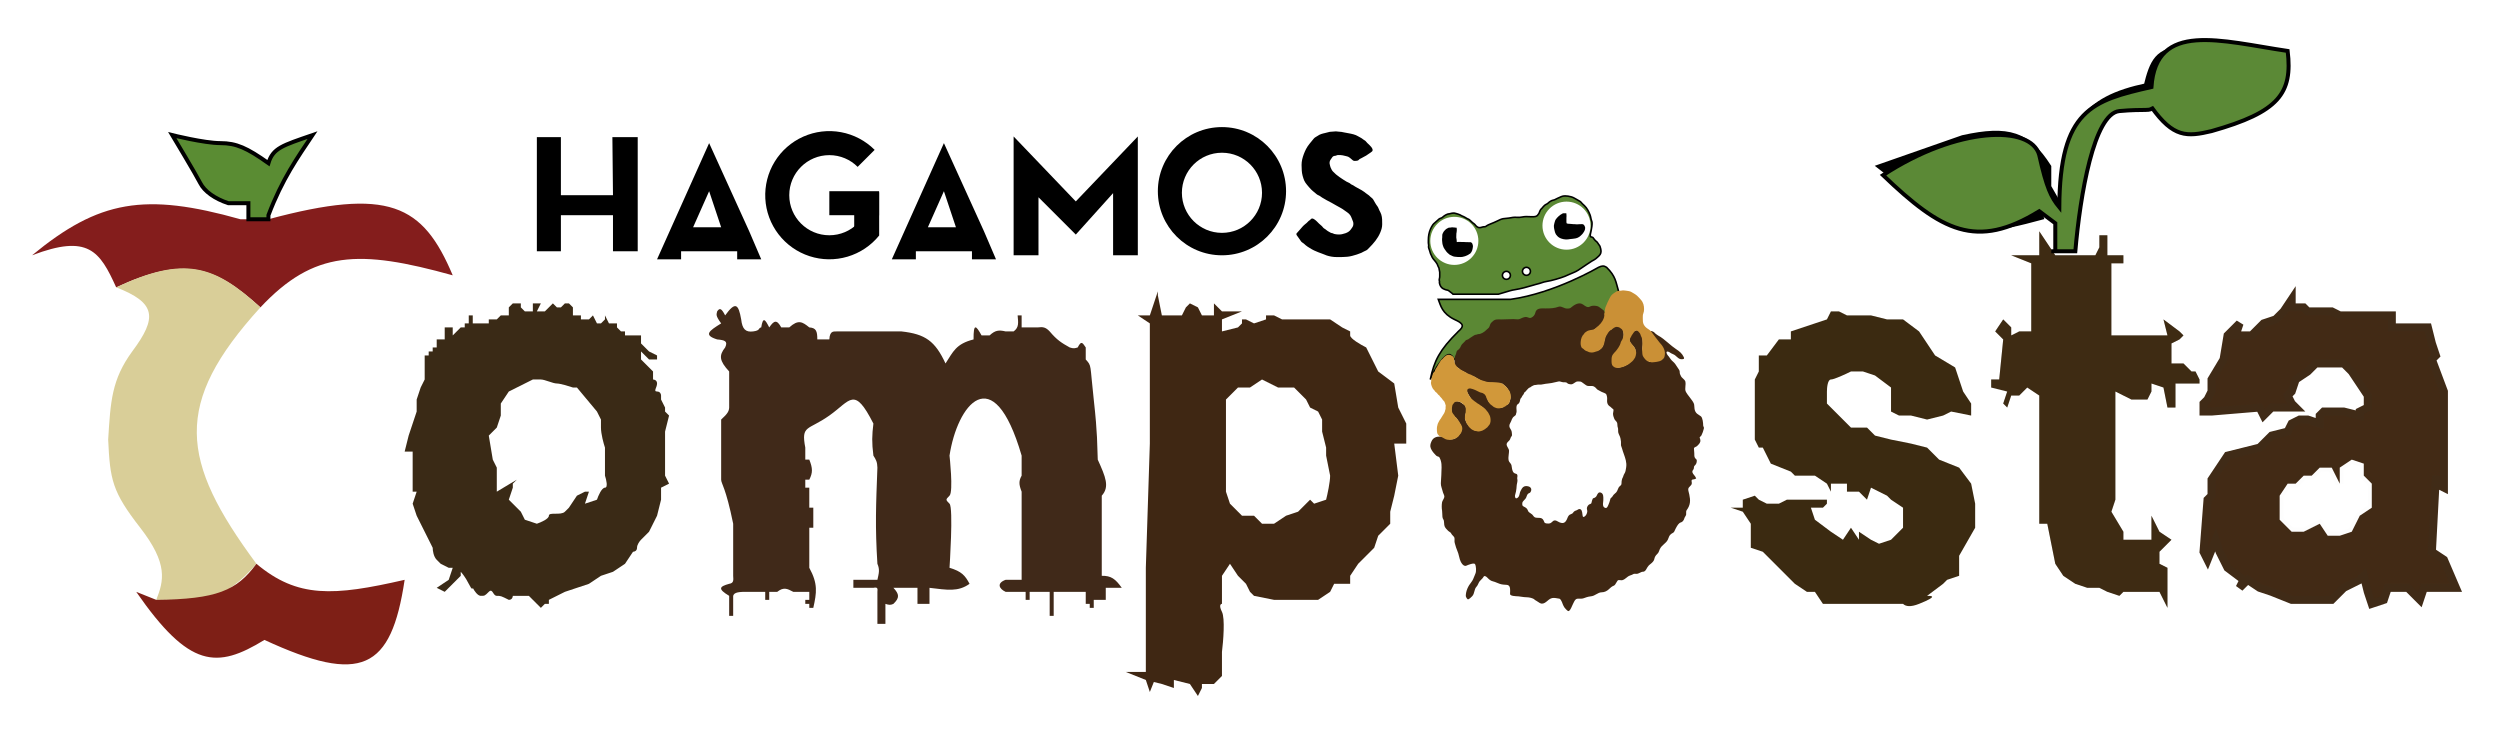 <svg width="312" height="91" viewBox="0 0 312 91" fill="none" xmlns="http://www.w3.org/2000/svg">
<g filter="url(#filter0_d_20_2)">
<path d="M30 23.361C18.063 20.003 12.358 20.972 4 27.861C11.021 25.185 12.447 27.328 14.5 31.861C22.926 27.971 26.698 29.107 32.5 34.361C39.177 27.247 44.787 27.102 56.5 30.361C52.773 21.508 48.518 19.333 33.5 23.361H30Z" fill="#841D1C"/>
<path d="M16.5 39.861C19.666 35.618 19.482 33.795 14.5 31.861C23.094 27.821 26.795 29.136 32.5 34.361C21.548 46.4 22.447 53.449 32 66.361C29.902 68.786 28.542 69.645 26 70.861H19.5C20.446 68.493 21 66.361 17.5 61.861C14 57.361 13.734 55.899 13.5 50.861C13.798 46.085 13.928 43.386 16.5 39.861Z" fill="#D9CE98"/>
<path d="M52 60.361L52.5 61.361L52.88 62.122L53 62.361L53.5 63.361L54 64.361C54 64.694 54.1 65.461 54.5 65.861L55 66.361L56 66.861H56.5L56 68.361L54.5 69.361L55.5 69.861L57.5 67.861V67.361C57.667 67.528 58.1 68.061 58.5 68.861C58.9 69.661 59 69.528 59 69.361C59.167 69.694 59.6 70.361 60 70.361C60.5 70.361 60.5 70.361 61 69.861C61.5 69.361 61.5 70.361 62 70.361C62.5 70.361 62.5 70.361 63.5 70.861C63.9 70.861 64 70.528 64 70.361H65H66L66.5 70.861L67.5 71.861L68 71.361H68.5V70.861L69.5 70.361L70.5 69.861L72 69.361L73.5 68.861L75 67.861L76.5 67.361L78 66.361L79 64.861C79.167 64.861 79.5 64.761 79.5 64.361C79.5 63.961 79.833 63.528 80 63.361L81 62.361L81.5 61.361L82 60.361L82.5 58.361V56.861L83.5 56.361L83 55.361V54.861V52.361V49.861L83.5 47.861L83 47.361V46.861L82.5 45.861V45.361C82.5 45.194 82.4 44.861 82 44.861C81.5 44.861 82 44.361 82 43.861C82 43.461 81.667 43.361 81.5 43.361V42.361L81 41.861L80.5 41.361L80 40.861V39.861L81 40.861H82V40.361L81 39.861L80.5 39.361L80 38.861V37.861H78V37.361H77.5L77 36.861V36.361H76L75.5 35.361V35.861L75 36.361H74.5L74 35.361L73.5 35.861H72.5V35.361H71.5V34.361L71 33.861H70.5L70 34.361H69.5L69 33.861L68.5 34.361L68 34.861H67L67.5 33.861H66.5V34.861H66H65.5L65 34.361V33.861H64L63.5 34.361V35.361H63H62.5L62 35.861H61.5H61V36.361H60.5H60H59.5H59V35.861V35.361H58.5V36.361H58V36.861H57.5L57 37.361L56.5 37.861V36.861H55.5V37.861V38.361H54.5V39.361H54V39.861H53.5V40.361H53V40.861V43.361L52.5 44.361L52 45.861V47.361L51.5 48.861L51 50.361L50.5 52.361H51.5V55.361V57.361H52L51.5 58.861L52 60.361Z" fill="#3A2A16"/>
<path d="M62 54.361V57.361L64.5 55.861L64 56.361V56.861L63.5 58.361L65 59.861L65.5 60.861L67 61.361C67.5 61.194 68.5 60.761 68.5 60.361C68.5 59.861 70 60.361 70.5 59.861L71 59.361L72 57.861L73 57.361H73.5L73 58.861L74.5 58.361C74.667 57.861 75.1 56.861 75.5 56.861C75.9 56.861 75.667 55.861 75.5 55.361V53.861V52.861V51.861C75.333 51.361 75 50.161 75 49.361V48.361L74.5 47.361L72 44.361H71.5C71 44.194 69.9 43.861 69.5 43.861C69 43.861 68 43.361 67.5 43.361H66.5L64.5 44.361L63.5 44.861L62.5 46.361V47.861L62 49.361L61 50.361L61.5 53.361L62 54.361Z" fill="white"/>
<path d="M17 69.861L19.5 70.861C27.011 70.784 29.546 69.721 32 66.361C37.138 70.663 41.601 70.405 50.5 68.361C48.814 79.596 45.12 81.456 33 75.861C27.07 79.496 23.633 79.43 17 69.861Z" fill="#7E1F16"/>
<path d="M39 12.861C37.14 15.649 35.217 18.329 33.5 22.861V23.361H31V21.361H28.5C26.808 20.809 25.5 19.861 25 18.861C24.5 17.861 21.5 12.861 21.5 12.861C21.5 12.861 25.5 13.861 27.5 13.861C29.5 13.861 30.815 14.463 33.5 16.361C34.073 14.482 35.231 14.162 39 12.861Z" fill="#5A8C33" stroke="black" stroke-width="0.5"/>
<path d="M91.5 61.361V67.861C91.552 68.472 91.539 68.777 91 68.861C89.773 69.203 89.543 69.485 91 70.361V72.861H91.5V70.361C91.63 69.901 92.204 69.847 93.5 69.861H95.5V70.861H96V69.861H97C97.781 69.251 98.219 69.438 99 69.861H100.5H101V70.861H100.5V71.361H101V71.861H101.5C101.92 69.955 102.102 68.882 101 66.861V61.861H101.5V59.361H101V56.861H100.5V55.861H101C101.44 54.999 101.435 54.452 101 53.361H100.5V51.861C99.954 49.006 100.825 49.756 103.5 47.861C106.175 45.966 106.597 44.136 109 48.861C108.824 50.335 108.79 51.194 109 52.861C109.311 53.354 109.484 53.631 109.5 54.361C109.323 59.063 109.204 61.702 109.5 66.361C109.828 67.112 109.673 67.564 109.5 68.361H106.5V69.361H109C109.499 69.252 109.558 69.413 109.5 69.861V73.861H110.5V71.361C110.969 71.523 111.183 71.514 111.5 71.361C112.29 70.6 112.239 70.161 111.5 69.361H114.5V71.361H116V69.361C118.24 69.625 119.565 69.884 121 68.861C120.445 67.81 119.997 67.308 118.5 66.861C118.5 66.861 119 59.361 118.5 58.861C118 58.361 118 58.361 118.5 57.861C119 57.361 118.5 52.861 118.5 52.861C119.445 46.599 123.923 40.589 127.5 52.861V55.361C127.138 56.014 127.14 56.45 127.5 57.361V68.361H125.5C124.373 68.767 124.656 69.469 125.5 69.861L128 69.861V70.861H128.5V69.861H131V72.861H131.5V69.861H135.5V71.361H136V71.861H136.5V70.861H138V69.361H140C139.199 68.249 138.679 67.841 137.5 67.861V57.861C138.503 56.743 137.983 55.539 137 53.361C136.911 51.432 137 50.361 136.5 45.861C136 41.361 136.27 41.721 135.5 40.861V39.361C135.153 38.894 134.982 38.378 134.5 39.361C134.17 39.462 133.991 39.53 133.5 39.361C132.486 38.793 131.922 38.451 131 37.361C130.505 36.835 130.163 36.775 129.5 36.861H127.5V35.361H127C127.086 36.309 127.177 36.867 126.5 37.361H125.5C124.636 37.156 124.188 37.219 123.5 37.861H122.5C121.793 36.586 121.488 36.3 121.5 38.361C119.292 38.919 118.958 39.892 118 41.361C116.695 38.553 115.479 37.691 112.5 37.361H110.5H104.5C104.177 37.412 103.559 37.133 103.5 38.361H102C102.004 37.318 101.847 36.919 101 36.861C100.132 36.156 99.633 35.841 98.5 36.861H97.5C96.934 35.837 96.602 35.994 96 36.861C95.483 35.84 95.221 35.493 95 36.861C94.593 36.926 94.938 37.24 94 37.361C93.062 37.482 92.639 37.096 92.5 35.861C92.158 33.928 91.777 33.589 90.5 35.361C90.03 34.455 89.817 34.398 89.5 34.861C89.439 35.24 89.238 35.316 90 36.361C88.484 37.298 87.751 37.809 89.5 38.361C90.462 38.45 90.867 38.57 90.5 39.361C89.713 40.361 89.752 41.006 91 42.361V46.861C90.974 47.308 90.832 47.607 90 48.361V55.861C90 56.361 90.575 56.797 91.5 61.361Z" fill="#402919"/>
<path d="M182 37.361C179.628 39.707 178.997 41.02 178.5 43.361C178.949 42.352 179.233 41.794 180 40.861C180.677 40.098 181.016 40.012 181.5 40.861H182.5V39.361H184.5V37.861H186.5V36.861H192V35.361H200.5L202 32.361C201.646 31.173 201.649 30.492 200.5 29.361C200.163 29.147 199.945 29.151 199.5 29.361C199.5 29.361 194.031 32.595 188.5 33.361H179.5C179.805 34.166 179.986 35.117 181.5 35.861C182.736 36.408 182.718 36.741 182 37.361Z" fill="#5B8834" stroke="black" stroke-width="0.2"/>
<path fill-rule="evenodd" clip-rule="evenodd" d="M187.152 35.864C186.675 35.857 186.495 35.855 186.085 36.299C186.007 36.384 185.972 36.495 185.937 36.606C185.896 36.736 185.855 36.866 185.743 36.953C185.663 37.015 185.592 37.084 185.521 37.153C185.45 37.222 185.379 37.29 185.3 37.352C184.944 37.629 184.676 37.702 184.215 37.767C184.036 37.793 183.912 37.88 183.782 37.971C183.716 38.017 183.648 38.064 183.571 38.105C183.502 38.141 183.443 38.188 183.383 38.235C183.334 38.274 183.285 38.312 183.231 38.346C183.187 38.373 183.136 38.387 183.086 38.401C183.009 38.422 182.934 38.443 182.887 38.513C182.82 38.612 182.733 38.693 182.646 38.775C182.525 38.889 182.404 39.003 182.333 39.167C182.21 39.456 182.121 39.563 181.878 39.738C181.797 39.797 181.768 39.925 181.74 40.049C181.721 40.135 181.702 40.219 181.667 40.274C181.516 40.512 181.5 41.124 181.5 41.361C181.5 41.663 181.656 41.743 181.837 41.836C181.952 41.895 182.076 41.959 182.178 42.087C182.271 42.204 182.373 42.249 182.494 42.303C182.521 42.315 182.548 42.327 182.577 42.341C182.615 42.359 182.662 42.385 182.712 42.413C182.82 42.474 182.942 42.543 183.02 42.552C183.23 42.788 183.539 43.031 183.905 42.995C184.015 43.008 184.13 43.09 184.243 43.17C184.317 43.223 184.39 43.275 184.459 43.305C184.526 43.335 184.602 43.375 184.681 43.417C184.831 43.498 184.993 43.584 185.123 43.613C185.17 43.623 185.216 43.633 185.262 43.644C185.591 43.719 185.915 43.792 186.275 43.792C186.564 43.898 187.219 43.922 187.492 43.881C187.567 43.952 187.642 44.01 187.716 44.068C187.85 44.172 187.978 44.273 188.09 44.434C188.237 44.646 188.399 44.913 188.457 45.165C188.572 45.671 188.481 46.08 188.176 46.471C187.85 46.45 187.613 46.563 187.5 46.861C187.445 46.864 187.397 46.869 187.354 46.873C187.234 46.884 187.143 46.893 187 46.861C186.867 46.831 186.775 46.699 186.69 46.575C186.628 46.486 186.569 46.401 186.5 46.361C186.473 46.346 186.368 46.355 186.26 46.364C186.138 46.375 186.013 46.386 186 46.361C185.959 46.284 185.901 46.224 185.843 46.163C185.79 46.107 185.736 46.052 185.699 45.984C185.64 45.878 185.659 45.684 185.678 45.487C185.707 45.19 185.736 44.886 185.5 44.861C185.41 44.852 185.34 44.865 185.276 44.877C185.187 44.894 185.108 44.909 185 44.861C184.961 44.844 184.842 44.82 184.719 44.795C184.591 44.769 184.459 44.742 184.415 44.722C184.351 44.694 184.187 44.538 184.08 44.436C184.046 44.404 184.017 44.377 184 44.361C183.895 44.268 183.309 44.25 183.197 44.39C183.117 44.49 183.08 44.516 183.065 44.551C183.05 44.586 183.057 44.63 183.064 44.767C183.074 44.936 183.22 45.181 183.31 45.322C183.342 45.372 183.373 45.422 183.404 45.473C183.526 45.67 183.651 45.872 183.807 46.041C183.894 46.135 183.986 46.202 184.079 46.27C184.155 46.324 184.23 46.38 184.304 46.449C184.41 46.55 184.558 46.608 184.705 46.667C184.822 46.713 184.938 46.759 185.035 46.826C185.164 46.915 185.236 47.018 185.312 47.126C185.366 47.203 185.421 47.282 185.5 47.361C185.534 47.506 185.614 47.649 185.693 47.791C185.839 48.054 185.985 48.317 185.844 48.592C185.827 48.617 185.809 48.642 185.791 48.668C185.362 49.291 184.874 49.998 184.058 49.704C183.535 49.516 182.843 48.736 182.843 48.13C182.843 47.933 182.876 47.813 182.909 47.692C182.942 47.57 182.976 47.448 182.976 47.246C182.976 47.075 182.967 46.745 182.843 46.621C182.774 46.507 182.674 46.454 182.584 46.408C182.554 46.392 182.526 46.377 182.5 46.361C182.344 46.166 181.688 45.926 181.45 46.164C181.42 46.194 181.386 46.223 181.353 46.251C181.282 46.311 181.211 46.371 181.17 46.449C181.07 46.638 181.102 46.879 181.133 47.106C181.145 47.197 181.157 47.287 181.16 47.369C181.171 47.657 181.482 47.943 181.691 48.13C181.86 48.279 181.972 48.487 182.084 48.693C182.136 48.789 182.188 48.885 182.245 48.973C182.558 49.461 182.424 49.937 182 50.361C181.675 50.686 181.516 50.833 181.071 50.833C180.822 50.833 180.619 50.745 180.417 50.656C180.215 50.567 180.014 50.479 179.765 50.479C179.262 50.479 178.851 50.6 178.636 51.109C178.512 51.402 178.438 51.658 178.569 51.965C178.682 52.229 178.877 52.491 179.079 52.693C179.104 52.719 179.127 52.745 179.15 52.77C179.215 52.844 179.276 52.913 179.379 52.949C179.4 52.956 179.422 52.962 179.444 52.968C179.522 52.99 179.6 53.011 179.645 53.092C179.949 53.639 179.922 54.192 179.893 54.775C179.884 54.949 179.876 55.126 179.876 55.306C179.876 55.455 179.862 55.613 179.848 55.775C179.817 56.132 179.784 56.503 179.898 56.819C179.936 56.925 179.969 57.047 180.003 57.173C180.06 57.384 180.119 57.604 180.208 57.764C180.324 57.973 180.213 58.176 180.105 58.371C180.043 58.483 179.983 58.592 179.967 58.698C179.914 59.044 179.914 59.4 179.974 59.744C179.988 59.825 179.991 59.947 179.994 60.081C179.999 60.347 180.006 60.661 180.107 60.787C180.204 60.908 180.214 61.095 180.225 61.282C180.234 61.433 180.243 61.584 180.296 61.702C180.393 61.915 180.531 62.051 180.685 62.202C180.707 62.224 180.729 62.245 180.752 62.268C180.797 62.313 180.847 62.343 180.897 62.374C180.981 62.424 181.064 62.474 181.116 62.59C181.154 62.678 181.233 62.758 181.31 62.838C181.401 62.931 181.49 63.023 181.512 63.122C181.533 63.219 181.529 63.318 181.525 63.417C181.52 63.53 181.516 63.643 181.549 63.754C181.57 63.824 181.59 63.895 181.61 63.967C181.676 64.204 181.744 64.443 181.846 64.669C181.969 64.938 182.028 65.181 182.092 65.442C182.121 65.56 182.151 65.681 182.188 65.811C182.268 66.088 182.599 66.788 183.02 66.588C183.155 66.524 183.963 66.192 184.083 66.401C184.229 66.657 184.255 67.306 184.137 67.572C184.093 67.671 184.053 67.775 184.012 67.881C183.908 68.151 183.8 68.432 183.618 68.655C183.229 69.13 182.931 69.748 182.931 70.382C182.931 70.475 183.112 70.848 183.241 70.795C183.41 70.725 183.576 70.559 183.708 70.427C183.715 70.42 183.722 70.413 183.728 70.406C183.888 70.246 183.947 70.02 184.004 69.799C184.059 69.588 184.112 69.383 184.25 69.245C184.36 69.135 184.423 68.997 184.487 68.858C184.536 68.751 184.585 68.643 184.656 68.549C184.706 68.481 184.783 68.407 184.861 68.331C184.977 68.217 185.098 68.099 185.145 67.993C185.237 67.786 185.48 67.951 185.588 68.059C185.598 68.069 185.607 68.078 185.617 68.088C185.814 68.286 186.011 68.483 186.297 68.546C186.476 68.586 186.655 68.66 186.832 68.734C186.947 68.781 187.06 68.829 187.173 68.866C187.45 68.959 187.731 68.975 188.024 68.989C188.445 69.01 188.467 69.397 188.467 69.764C188.467 69.792 188.464 69.83 188.461 69.871C188.451 70.002 188.438 70.175 188.501 70.239C188.62 70.358 189.02 70.406 189.185 70.406C189.412 70.406 189.633 70.439 189.855 70.472C190.081 70.505 190.309 70.539 190.548 70.539C190.818 70.539 191.315 70.637 191.502 70.824C191.559 70.881 191.647 70.931 191.735 70.981C191.806 71.021 191.876 71.061 191.93 71.105C192.043 71.195 192.275 71.336 192.43 71.336C192.703 71.336 192.917 71.157 193.129 70.979C193.24 70.885 193.351 70.792 193.471 70.726C193.76 70.565 194.067 70.621 194.363 70.675C194.451 70.691 194.537 70.706 194.622 70.716C194.73 70.729 194.898 71.046 194.932 71.139L194.939 71.159C195.051 71.466 195.166 71.783 195.414 72.018C195.445 72.046 195.473 72.075 195.499 72.101C195.671 72.272 195.765 72.366 195.95 72.099C196.049 71.957 196.114 71.805 196.18 71.651C196.219 71.561 196.258 71.47 196.305 71.38C196.327 71.337 196.348 71.292 196.37 71.247C196.45 71.076 196.534 70.899 196.681 70.785C196.789 70.701 196.998 70.708 197.158 70.714C197.194 70.715 197.228 70.716 197.257 70.716C197.514 70.716 197.642 70.667 197.844 70.59C197.878 70.577 197.914 70.563 197.953 70.549C198.137 70.481 198.306 70.456 198.486 70.429C198.539 70.421 198.593 70.413 198.649 70.404C198.853 70.37 199.034 70.266 199.214 70.164C199.43 70.041 199.644 69.919 199.892 69.919C200.247 69.919 200.575 69.748 200.812 69.511C200.922 69.4 201.184 69.167 201.333 69.124C201.525 69.07 201.62 68.894 201.715 68.717C201.76 68.634 201.805 68.551 201.86 68.48C201.947 68.367 202.077 68.385 202.211 68.403C202.298 68.415 202.388 68.428 202.47 68.404C202.684 68.34 202.833 68.22 202.983 68.098C203.076 68.022 203.17 67.946 203.282 67.882C203.357 67.839 203.437 67.814 203.516 67.789C203.597 67.763 203.676 67.738 203.744 67.695C203.91 67.592 203.954 67.596 204.066 67.607C204.11 67.611 204.164 67.616 204.241 67.616C204.386 67.616 204.52 67.549 204.653 67.482C204.783 67.416 204.912 67.351 205.05 67.351C205.288 67.351 205.408 67.133 205.516 66.936C205.545 66.883 205.574 66.831 205.604 66.785C205.746 66.569 205.812 66.517 206 66.371C206.008 66.365 206.016 66.359 206.025 66.352C206.178 66.232 206.4 66.017 206.443 65.823C206.522 65.468 206.603 65.353 206.854 65.102C206.98 64.976 207.024 64.853 207.073 64.717C207.091 64.666 207.11 64.614 207.134 64.558C207.263 64.264 207.468 64.083 207.669 63.906C207.848 63.749 208.023 63.594 208.138 63.365C208.172 63.297 208.199 63.225 208.226 63.152C208.281 63.003 208.337 62.851 208.463 62.726C208.539 62.649 208.659 62.556 208.758 62.514C208.915 62.448 208.977 62.294 209.037 62.147C209.061 62.09 209.084 62.033 209.112 61.983C209.131 61.95 209.15 61.915 209.17 61.877C209.312 61.615 209.507 61.255 209.789 61.193C209.988 61.149 210.164 60.88 210.207 60.686C210.223 60.614 210.271 60.537 210.319 60.461C210.371 60.378 210.423 60.296 210.431 60.221C210.437 60.166 210.435 60.105 210.432 60.044C210.427 59.911 210.421 59.772 210.5 59.665C210.982 59.007 210.981 58.445 210.82 57.697C210.81 57.652 210.795 57.598 210.78 57.539C210.733 57.363 210.674 57.143 210.699 57.008C210.724 56.87 210.818 56.78 210.913 56.689C211.026 56.582 211.139 56.473 211.139 56.28C211.139 56.238 211.131 56.192 211.123 56.145C211.099 56 211.074 55.853 211.282 55.837C211.364 55.831 211.533 55.806 211.592 55.758C211.654 55.709 211.683 55.721 211.686 55.716C211.689 55.712 211.67 55.694 211.636 55.606C211.594 55.496 211.511 55.395 211.429 55.295C211.255 55.082 211.085 54.875 211.326 54.607C211.384 54.543 211.391 54.458 211.398 54.373C211.406 54.277 211.414 54.181 211.494 54.113C211.673 53.959 211.759 53.751 211.759 53.515C211.759 53.363 211.706 53.319 211.644 53.268C211.605 53.236 211.563 53.201 211.528 53.136C211.445 52.98 211.447 52.824 211.449 52.657C211.449 52.633 211.449 52.608 211.449 52.582C211.449 52.49 211.439 52.393 211.428 52.294C211.416 52.191 211.405 52.087 211.405 51.985C211.405 51.862 211.516 51.813 211.626 51.763C211.689 51.735 211.752 51.707 211.794 51.665C211.812 51.647 211.83 51.629 211.848 51.611C212.05 51.412 212.256 51.21 212.2 50.902C212.187 50.833 212.162 50.7 212.123 50.646C212.085 50.594 212.175 50.509 212.251 50.438C212.289 50.401 212.324 50.369 212.335 50.346C212.464 50.089 212.581 49.761 212.642 49.483C212.669 49.362 212.639 49.31 212.608 49.255C212.583 49.212 212.556 49.167 212.556 49.084C212.556 48.812 212.498 48.138 212.269 47.955C212.187 47.889 212.106 47.84 212.028 47.791C211.863 47.689 211.712 47.595 211.592 47.379C211.486 47.189 211.449 46.904 211.449 46.69C211.449 46.397 211.34 46.231 211.184 45.997C211.081 45.842 210.964 45.693 210.848 45.545C210.686 45.338 210.527 45.134 210.409 44.922C210.289 44.706 210.315 44.446 210.34 44.186C210.359 43.996 210.378 43.808 210.34 43.637C210.304 43.474 210.121 43.31 209.995 43.197C209.989 43.192 209.984 43.187 209.978 43.182C209.819 43.039 209.776 42.939 209.71 42.783C209.697 42.752 209.684 42.72 209.668 42.685C209.634 42.609 209.631 42.53 209.629 42.452C209.626 42.358 209.622 42.264 209.565 42.173C209.397 41.91 209.239 41.672 209.058 41.411C208.99 41.313 208.871 41.204 208.764 41.105C208.717 41.062 208.672 41.02 208.635 40.983C208.54 40.888 208.466 40.779 208.392 40.671C208.319 40.563 208.245 40.455 208.15 40.36C208.077 40.287 207.915 39.977 208.005 39.905C208.125 39.81 208.324 39.939 208.468 40.034C208.517 40.065 208.559 40.093 208.591 40.107C208.624 40.122 208.656 40.136 208.687 40.149C208.871 40.229 209.007 40.287 209.169 40.449C209.298 40.578 209.588 40.825 209.767 40.825C209.791 40.825 209.815 40.826 209.839 40.826C210.051 40.83 210.26 40.834 210.131 40.56C209.914 40.103 209.609 39.854 209.176 39.571C208.838 39.349 208.524 39.081 208.209 38.812C207.795 38.46 207.381 38.106 206.913 37.858C206.759 37.777 206.513 37.577 206.401 37.438C206.383 37.415 206 37.224 206 37.361C206 37.495 206.157 37.691 206.294 37.862C206.368 37.954 206.436 38.038 206.47 38.102C206.586 38.317 206.808 38.711 207 38.861C207.349 39.133 207.578 39.625 207.643 40.05C207.708 40.467 207.608 40.806 207.087 40.861C207.011 40.869 206.922 40.862 206.832 40.856C206.715 40.847 206.596 40.838 206.5 40.861C206.408 40.883 206.327 40.95 206.247 41.018C206.149 41.099 206.052 41.18 205.936 41.18C205.741 41.18 205.672 40.921 205.606 40.675C205.574 40.558 205.543 40.443 205.5 40.361C205.404 40.179 205.295 40.064 205.202 39.965C205.042 39.797 204.926 39.674 204.986 39.34C205.098 38.725 205.003 37.99 204.727 37.438C204.491 36.965 203.972 37.26 203.7 37.548C203.451 37.812 203.26 38.215 203.38 38.577C203.446 38.776 203.593 38.94 203.741 39.105C203.845 39.221 203.949 39.338 204.027 39.467C204.171 39.708 204.079 40.055 204.011 40.309L204.01 40.314C203.822 41.017 203.163 41.55 202.504 41.755C202.076 41.889 201.545 42.038 201.5 41.361C201.454 40.664 201.501 40.335 202 39.861C202.12 39.747 202.147 39.575 202.175 39.401C202.199 39.252 202.223 39.101 202.305 38.983C202.391 38.858 202.435 38.721 202.478 38.584C202.505 38.497 202.532 38.41 202.571 38.326C202.725 37.985 202.655 36.998 202.305 36.792C202.24 36.754 202.168 36.697 202.092 36.637C201.907 36.491 201.697 36.325 201.5 36.361C201.426 36.374 201.346 36.584 201.273 36.777C201.217 36.924 201.165 37.061 201.122 37.096C201.091 37.12 201.047 37.133 201 37.147C200.947 37.163 200.89 37.18 200.846 37.216C200.753 37.293 200.651 37.405 200.578 37.502C200.425 37.706 200.366 37.912 200.298 38.152C200.295 38.164 200.291 38.176 200.288 38.188C200.252 38.312 200.227 38.437 200.202 38.562C200.115 38.986 200.032 39.397 199.579 39.652C198.908 40.029 197.893 39.667 197.5 38.861C197.189 38.223 197.726 37.844 198.351 37.548C198.508 37.474 198.659 37.362 198.809 37.251C198.903 37.181 198.997 37.111 199.092 37.051C199.364 36.88 199.776 36.585 200 36.361C200.326 36.035 200.375 35.589 200.288 35.121C200.236 34.843 200.207 34.758 199.96 34.601C199.884 34.552 199.817 34.5 199.753 34.448C199.609 34.334 199.474 34.226 199.252 34.185C198.983 34.137 198.642 34.122 198.396 34.272C198.142 34.425 197.839 34.21 197.633 34.05C197.048 33.595 196.464 34.056 195.985 34.439C195.869 34.532 195.466 34.519 195.33 34.471C195.282 34.454 195.227 34.43 195.167 34.404C194.963 34.317 194.712 34.209 194.543 34.272C193.99 34.477 193.477 34.493 192.892 34.493C192.834 34.493 192.773 34.492 192.712 34.49C192.24 34.481 191.734 34.471 191.611 35.024C191.551 35.292 191.37 35.518 191.124 35.635C190.946 35.718 190.826 35.671 190.699 35.621C190.616 35.589 190.531 35.556 190.425 35.556C190.221 35.556 189.864 35.7 189.684 35.799C189.55 35.874 189.3 35.853 189.088 35.835C189.005 35.828 188.927 35.821 188.865 35.821C188.612 35.821 188.357 35.833 188.104 35.844C187.853 35.855 187.604 35.866 187.36 35.866C187.284 35.866 187.216 35.865 187.152 35.864ZM188.503 49.526C188.406 49.368 188.32 49.227 188.401 48.955C188.421 48.885 188.459 48.818 188.498 48.751C188.536 48.686 188.574 48.619 188.597 48.548C188.643 48.403 188.724 48.215 188.816 48.096C188.857 48.043 188.924 47.993 188.99 47.944C189.041 47.907 189.091 47.87 189.129 47.831C189.18 47.78 189.19 47.722 189.2 47.663C189.206 47.627 189.212 47.59 189.228 47.554C189.287 47.422 189.273 47.257 189.259 47.093C189.249 46.965 189.238 46.838 189.262 46.727C189.263 46.722 189.264 46.718 189.265 46.713C189.29 46.597 189.309 46.511 189.418 46.448C189.494 46.405 189.522 46.367 189.563 46.314C189.573 46.3 189.584 46.286 189.597 46.27C189.656 46.195 189.676 46.093 189.695 45.99C189.719 45.864 189.743 45.737 189.841 45.658C189.881 45.627 189.908 45.567 189.936 45.506C189.962 45.45 189.988 45.392 190.025 45.355C190.136 45.245 190.174 45.152 190.229 45.006C190.243 44.967 190.289 44.937 190.329 44.91C190.343 44.901 190.356 44.892 190.368 44.883C190.406 44.853 190.436 44.813 190.466 44.772C190.489 44.742 190.512 44.711 190.539 44.684C190.559 44.664 190.583 44.638 190.608 44.61C190.696 44.513 190.808 44.39 190.907 44.368C190.971 44.354 191.02 44.313 191.069 44.272C191.083 44.26 191.097 44.248 191.112 44.237C191.168 44.194 191.229 44.167 191.291 44.14C191.325 44.125 191.36 44.11 191.394 44.092C191.471 44.051 191.551 44.047 191.632 44.044C191.691 44.041 191.75 44.038 191.808 44.02C191.909 43.989 192.016 43.993 192.124 43.998C192.2 44.001 192.276 44.004 192.349 43.994C192.463 43.979 192.573 43.958 192.683 43.937C192.839 43.907 192.995 43.877 193.161 43.867C193.48 43.846 193.803 43.77 194.121 43.694C194.244 43.665 194.366 43.636 194.487 43.611C194.621 43.583 194.752 43.618 194.876 43.663C195.007 43.712 195.129 43.711 195.266 43.711C195.283 43.71 195.3 43.71 195.318 43.71C195.463 43.71 195.498 43.721 195.604 43.827C195.68 43.903 195.769 43.92 195.863 43.938C195.887 43.943 195.911 43.947 195.935 43.953C196.167 44.008 196.328 43.896 196.487 43.785C196.616 43.694 196.744 43.605 196.909 43.605C196.929 43.605 196.948 43.605 196.967 43.605C197.144 43.603 197.302 43.602 197.449 43.724C197.543 43.801 197.642 43.869 197.741 43.936C197.806 43.981 197.872 44.025 197.936 44.073C198.089 44.187 198.276 44.18 198.463 44.173C198.636 44.167 198.808 44.161 198.95 44.251C199.048 44.314 199.175 44.406 199.24 44.502C199.316 44.611 199.431 44.668 199.547 44.725C199.604 44.753 199.661 44.782 199.714 44.816C199.82 44.885 199.937 44.931 200.054 44.976C200.165 45.019 200.276 45.062 200.378 45.126C200.474 45.186 200.501 45.295 200.527 45.398C200.532 45.419 200.537 45.44 200.543 45.459C200.583 45.599 200.576 45.737 200.568 45.876C200.561 46.009 200.554 46.143 200.588 46.278C200.646 46.51 200.776 46.642 200.983 46.77C201.029 46.798 201.061 46.834 201.093 46.871C201.121 46.904 201.149 46.936 201.187 46.961C201.196 46.968 201.209 46.976 201.222 46.984C201.261 47.009 201.309 47.039 201.331 47.067C201.392 47.142 201.36 47.301 201.332 47.439C201.318 47.507 201.305 47.571 201.305 47.617C201.305 47.858 201.379 48.055 201.469 48.279C201.507 48.375 201.576 48.448 201.644 48.52C201.72 48.602 201.795 48.681 201.826 48.791C201.846 48.864 201.849 48.95 201.852 49.035C201.856 49.142 201.859 49.248 201.897 49.332C201.942 49.43 201.942 49.566 201.942 49.7C201.942 49.803 201.942 49.904 201.962 49.987C201.989 50.102 202.04 50.21 202.091 50.319C202.149 50.445 202.208 50.571 202.232 50.707C202.238 50.739 202.244 50.77 202.249 50.801C202.287 51.006 202.322 51.197 202.299 51.417C202.283 51.58 202.322 51.679 202.368 51.793C202.391 51.851 202.416 51.913 202.435 51.989C202.493 52.211 202.572 52.433 202.652 52.656C202.841 53.187 203.033 53.725 202.95 54.291C202.945 54.327 202.94 54.362 202.935 54.397C202.895 54.681 202.863 54.912 202.7 55.155C202.65 55.231 202.622 55.318 202.594 55.406C202.566 55.491 202.539 55.577 202.49 55.655C202.446 55.724 202.434 55.786 202.42 55.855C202.413 55.885 202.407 55.917 202.397 55.951C202.375 56.032 202.373 56.119 202.371 56.206C202.37 56.275 202.368 56.344 202.356 56.41C202.335 56.529 202.25 56.598 202.159 56.672C202.15 56.679 202.141 56.687 202.133 56.694C202.016 56.79 201.957 56.938 201.898 57.087C201.844 57.224 201.789 57.362 201.687 57.464C201.642 57.509 201.597 57.546 201.552 57.584C201.488 57.636 201.426 57.688 201.371 57.755C201.336 57.798 201.306 57.846 201.276 57.893C201.219 57.984 201.163 58.074 201.068 58.13C200.989 58.177 200.961 58.295 200.94 58.387C200.937 58.401 200.934 58.413 200.931 58.425C200.885 58.608 200.837 58.747 200.765 58.914C200.753 58.944 200.74 58.975 200.727 59.006C200.625 59.258 200.518 59.522 200.226 59.333C200.006 59.192 200.043 58.899 200.074 58.647C200.084 58.564 200.094 58.486 200.094 58.419C200.094 58.38 200.095 58.34 200.096 58.298C200.101 57.989 200.108 57.623 199.816 57.491C199.519 57.356 199.384 57.595 199.278 57.84C199.212 57.993 199.105 58.078 198.962 58.142C198.937 58.153 198.912 58.159 198.888 58.165C198.835 58.179 198.789 58.191 198.765 58.254C198.707 58.404 198.65 58.568 198.621 58.727C198.598 58.853 198.544 58.872 198.443 58.906C198.426 58.912 198.408 58.918 198.389 58.925C198.206 58.994 198.045 59.25 198.041 59.446C198.039 59.509 198.053 59.571 198.068 59.632C198.085 59.708 198.102 59.783 198.091 59.863C198.057 60.09 197.949 60.339 197.751 60.465C197.639 60.537 197.56 60.545 197.52 60.405C197.505 60.352 197.496 60.275 197.487 60.186C197.454 59.891 197.408 59.484 197.067 59.532C197.005 59.541 196.945 59.579 196.886 59.617C196.841 59.645 196.796 59.673 196.751 59.689C196.73 59.696 196.71 59.703 196.692 59.709C196.58 59.745 196.498 59.772 196.409 59.872C196.368 59.917 196.341 59.954 196.317 59.986C196.258 60.068 196.224 60.114 196.061 60.163C195.776 60.247 195.692 60.457 195.603 60.68C195.548 60.818 195.491 60.96 195.384 61.081C195.155 61.338 194.905 61.3 194.625 61.189C194.545 61.158 194.479 61.118 194.415 61.08C194.289 61.004 194.174 60.935 193.988 60.954C193.888 60.964 193.794 61.049 193.702 61.133C193.639 61.191 193.577 61.248 193.513 61.28C193.379 61.347 193.162 61.356 193.019 61.327C193.008 61.325 192.998 61.322 192.987 61.32C192.888 61.301 192.785 61.281 192.744 61.189C192.731 61.16 192.719 61.131 192.707 61.102C192.663 60.995 192.618 60.888 192.538 60.797C192.391 60.632 192.177 60.628 191.965 60.625C191.813 60.622 191.662 60.619 191.539 60.557C191.455 60.516 191.392 60.43 191.331 60.347C191.295 60.3 191.261 60.253 191.223 60.215C191.169 60.162 191.094 60.113 191.017 60.063C190.89 59.981 190.758 59.896 190.711 59.781C190.617 59.55 190.564 59.453 190.354 59.32C190.325 59.301 190.288 59.283 190.249 59.265C190.131 59.207 189.995 59.142 189.986 59.01C189.985 58.999 189.984 58.988 189.983 58.978C189.972 58.826 189.965 58.731 190.065 58.583C190.117 58.506 190.18 58.445 190.243 58.384C190.333 58.297 190.422 58.211 190.471 58.083C190.485 58.048 190.497 58.014 190.509 57.979C190.548 57.87 190.587 57.762 190.657 57.665C190.7 57.606 190.77 57.574 190.836 57.544C190.897 57.517 190.955 57.49 190.986 57.445C191.218 57.11 191.1 56.769 190.695 56.688C190.45 56.639 190.263 56.647 190.066 56.806C189.969 56.886 189.888 57.042 189.82 57.172C189.802 57.206 189.785 57.238 189.769 57.267C189.706 57.382 189.678 57.506 189.651 57.628C189.607 57.828 189.565 58.021 189.366 58.147C189.264 58.212 189.147 58.214 189.104 58.095C189.034 57.901 189.08 57.757 189.129 57.6C189.152 57.527 189.176 57.452 189.19 57.366C189.196 57.333 189.201 57.3 189.207 57.267C189.239 57.076 189.272 56.879 189.275 56.688C189.277 56.563 189.302 56.444 189.328 56.324C189.354 56.201 189.38 56.078 189.38 55.951C189.38 55.901 189.372 55.853 189.364 55.807C189.352 55.744 189.341 55.683 189.353 55.62L189.354 55.614C189.379 55.477 189.403 55.344 189.334 55.214C189.303 55.156 189.203 55.126 189.121 55.102C189.092 55.093 189.065 55.085 189.044 55.076C188.832 54.99 188.777 54.783 188.724 54.589C188.719 54.57 188.714 54.551 188.709 54.532C188.688 54.455 188.679 54.374 188.671 54.294C188.662 54.207 188.653 54.12 188.627 54.038C188.595 53.934 188.524 53.848 188.454 53.763C188.379 53.672 188.305 53.581 188.281 53.471C188.226 53.219 188.258 52.967 188.289 52.714C188.308 52.561 188.327 52.407 188.327 52.254C188.327 52.124 188.254 51.995 188.179 51.864C188.074 51.681 187.968 51.495 188.064 51.303C188.106 51.219 188.183 51.146 188.258 51.075C188.31 51.025 188.361 50.975 188.401 50.923C188.447 50.861 188.476 50.781 188.505 50.702C188.538 50.611 188.571 50.521 188.63 50.462C188.724 50.369 188.703 50.225 188.684 50.094C188.677 50.042 188.67 49.993 188.67 49.949C188.649 49.762 188.573 49.639 188.503 49.526Z" fill="#3F2713"/>
<path d="M178.798 42.739C178.818 42.7 178.826 42.605 178.846 42.567C178.865 42.529 179.002 42.4 179.033 42.375C179.091 42.328 179.085 42.201 179.121 42.138C179.157 42.073 179.179 41.993 179.228 41.936C179.289 41.865 179.341 41.791 179.378 41.704C179.41 41.627 179.446 41.557 179.497 41.49C179.569 41.395 179.611 41.275 179.691 41.185C179.756 41.112 179.782 41.008 179.851 40.936C179.908 40.878 179.975 40.837 180.03 40.783C180.09 40.722 180.133 40.649 180.193 40.589C180.228 40.554 180.27 40.528 180.306 40.494C180.446 40.361 180.63 40.26 180.832 40.269C180.979 40.275 181.206 40.378 181.314 40.476C181.373 40.528 181.422 40.568 181.441 40.645C181.469 40.758 181.497 40.882 181.497 40.999C181.497 41.4 181.776 41.784 182.098 42.005C182.407 42.217 182.766 42.358 183.079 42.563C183.222 42.657 183.413 42.694 183.568 42.761C183.819 42.87 184.049 43.023 184.293 43.15C184.543 43.28 184.807 43.458 185.087 43.51C185.232 43.537 185.361 43.62 185.509 43.641C185.633 43.658 185.766 43.692 185.891 43.692H186.329C186.463 43.692 186.599 43.712 186.735 43.717C186.819 43.72 186.903 43.739 186.988 43.742C187.064 43.744 187.17 43.762 187.242 43.782C187.419 43.832 187.548 43.904 187.691 44.015C187.76 44.069 187.821 44.126 187.881 44.189C187.955 44.265 188.045 44.347 188.107 44.431C188.173 44.521 188.241 44.613 188.305 44.702C188.34 44.75 188.378 44.781 188.402 44.837C188.42 44.878 188.431 44.923 188.449 44.964C188.511 45.101 188.543 45.274 188.543 45.423C188.543 45.493 188.564 45.566 188.555 45.634C188.545 45.71 188.495 45.779 188.481 45.854C188.457 45.988 188.414 46.121 188.374 46.25C188.322 46.416 188.173 46.46 188.054 46.569C187.943 46.669 187.778 46.776 187.638 46.829C187.313 46.952 186.958 47.038 186.625 46.879C186.57 46.853 186.496 46.842 186.45 46.801C186.411 46.767 186.357 46.758 186.324 46.716C186.298 46.683 186.263 46.658 186.23 46.633C186.115 46.544 185.989 46.474 185.905 46.35C185.821 46.229 185.708 46.109 185.665 45.967C185.62 45.819 185.49 45.7 185.471 45.547C185.457 45.44 185.389 45.38 185.343 45.297C185.293 45.206 185.205 45.171 185.13 45.111C185.002 45.009 184.807 45.017 184.669 44.948C184.305 44.766 183.916 44.555 183.508 44.481C183.356 44.453 183.114 44.522 183.114 44.717C183.114 44.832 183.124 44.928 183.177 45.033C183.268 45.216 183.351 45.407 183.478 45.57C183.584 45.705 183.705 45.836 183.848 45.935C183.92 45.986 183.985 46.045 184.054 46.099C184.14 46.165 184.229 46.201 184.305 46.28C184.371 46.35 184.471 46.381 184.55 46.432C184.621 46.477 184.677 46.534 184.751 46.575C184.923 46.672 185.061 46.822 185.221 46.932C185.307 46.991 185.413 47.077 185.469 47.167C185.532 47.271 185.623 47.344 185.694 47.441C185.754 47.522 185.788 47.62 185.838 47.707C185.902 47.818 185.948 47.901 185.976 48.027C186.033 48.283 186.055 48.561 185.97 48.817C185.952 48.87 185.932 48.922 185.904 48.971C185.864 49.042 185.796 49.09 185.752 49.158C185.713 49.219 185.664 49.281 185.615 49.334C185.56 49.393 185.465 49.422 185.416 49.484C185.367 49.547 185.272 49.592 185.202 49.628C185.12 49.671 185.053 49.727 184.964 49.755C184.803 49.803 184.615 49.864 184.444 49.847C184.33 49.836 184.205 49.773 184.092 49.773C183.97 49.773 183.892 49.686 183.786 49.647C183.633 49.592 183.563 49.486 183.44 49.39C183.348 49.317 183.256 49.203 183.214 49.09C183.191 49.025 183.114 48.979 183.077 48.923C183.047 48.879 183.03 48.83 183.011 48.779C182.96 48.642 182.893 48.502 182.861 48.359C182.85 48.312 182.815 48.266 182.815 48.217C182.815 48.172 182.827 48.127 182.826 48.08C182.824 48.02 182.824 47.967 182.826 47.907C182.831 47.766 182.909 47.633 182.914 47.491C182.922 47.182 182.993 46.909 182.808 46.639C182.742 46.544 182.663 46.487 182.575 46.418C182.496 46.356 182.375 46.225 182.273 46.199C182.2 46.181 182.121 46.127 182.046 46.124C181.966 46.121 181.886 46.124 181.806 46.124C181.679 46.124 181.555 46.149 181.484 46.259C181.417 46.364 181.253 46.506 181.246 46.631C181.237 46.777 181.183 46.915 181.183 47.064C181.183 47.295 181.23 47.58 181.421 47.735C181.52 47.816 181.548 47.989 181.66 48.061C181.788 48.144 181.869 48.3 181.956 48.42C181.992 48.471 182.048 48.502 182.08 48.557C182.099 48.591 182.115 48.626 182.136 48.66C182.175 48.72 182.201 48.791 182.249 48.845C182.352 48.959 182.379 49.074 182.44 49.208C182.509 49.363 182.509 49.618 182.44 49.773C182.397 49.869 182.382 49.996 182.317 50.08C182.263 50.15 182.172 50.213 182.136 50.293C182.06 50.465 181.893 50.572 181.742 50.669C181.666 50.716 181.564 50.75 181.481 50.779C181.394 50.809 181.307 50.845 181.208 50.851C181.129 50.856 181.047 50.901 180.958 50.901C180.855 50.901 180.744 50.884 180.641 50.876C180.566 50.87 180.445 50.822 180.375 50.794C180.288 50.761 180.221 50.7 180.136 50.663C179.999 50.602 179.878 50.504 179.734 50.463C179.605 50.426 179.528 50.303 179.443 50.209C179.364 50.121 179.334 49.898 179.328 49.785C179.315 49.551 179.312 49.315 179.384 49.084C179.41 49.001 179.418 48.9 179.459 48.826C179.503 48.747 179.56 48.659 179.591 48.575C179.633 48.459 179.723 48.366 179.794 48.268C179.851 48.19 179.887 48.095 179.945 48.017C179.984 47.965 180.018 47.925 180.042 47.864C180.085 47.758 180.179 47.681 180.223 47.581C180.254 47.511 180.292 47.45 180.315 47.375C180.348 47.27 180.36 47.149 180.403 47.052C180.431 46.99 180.406 46.865 180.406 46.795C180.406 46.748 180.423 46.692 180.43 46.644C180.439 46.586 180.388 46.517 180.382 46.462C180.369 46.359 180.308 46.271 180.281 46.174C180.248 46.062 180.119 46.001 180.061 45.911C180.009 45.83 179.973 45.753 179.902 45.688C179.827 45.621 179.769 45.545 179.704 45.472C179.674 45.438 179.662 45.391 179.629 45.359C179.592 45.324 179.541 45.303 179.503 45.266C179.401 45.166 179.33 45.013 179.202 44.946C179.114 44.899 179.063 44.782 179.002 44.706C178.949 44.64 178.838 44.559 178.808 44.482C178.775 44.398 178.726 44.327 178.694 44.245C178.664 44.168 178.644 44.096 178.619 44.017C178.584 43.906 178.569 43.735 178.607 43.622C178.625 43.568 178.613 43.474 178.613 43.416C178.613 43.353 178.634 43.267 178.657 43.209C178.695 43.11 178.707 42.994 178.741 42.892C178.758 42.84 178.774 42.788 178.798 42.739Z" fill="#D1983A"/>
<path d="M200.222 35.343C200.21 35.286 200.2 35.238 200.2 35.177C200.2 35.108 200.256 35.089 200.268 35.023C200.281 34.952 200.27 34.873 200.279 34.802C200.286 34.746 200.301 34.683 200.303 34.628C200.306 34.532 200.344 34.422 200.369 34.328C200.377 34.294 200.401 34.257 200.417 34.226C200.445 34.173 200.453 34.113 200.484 34.061C200.548 33.956 200.573 33.828 200.628 33.719C200.689 33.598 200.744 33.466 200.813 33.352C200.888 33.228 200.932 33.083 201.018 32.967C201.095 32.862 201.21 32.718 201.324 32.653C201.479 32.566 201.603 32.442 201.761 32.363C201.93 32.278 202.133 32.314 202.315 32.272C202.509 32.226 202.707 32.235 202.904 32.272C203.137 32.315 203.386 32.316 203.596 32.442C203.837 32.587 204.087 32.712 204.3 32.898C204.485 33.06 204.628 33.242 204.792 33.422C205.089 33.749 205.18 34.153 205.18 34.585C205.18 34.763 205.154 34.959 205.084 35.123C205.011 35.294 205.021 35.523 205.021 35.708C205.021 35.964 205.015 36.268 205.137 36.499C205.27 36.751 205.459 36.923 205.699 37.069C205.814 37.139 205.908 37.211 206.008 37.302C206.083 37.37 206.124 37.455 206.186 37.536C206.336 37.733 206.487 37.927 206.633 38.129C206.721 38.251 206.819 38.366 206.913 38.483C207.014 38.609 207.103 38.749 207.215 38.865C207.458 39.114 207.661 39.444 207.744 39.781C207.787 39.955 207.793 40.109 207.77 40.285C207.752 40.423 207.723 40.587 207.642 40.704C207.603 40.759 207.555 40.799 207.502 40.841C207.441 40.89 207.388 40.957 207.318 40.994C207.19 41.06 207.045 41.108 206.903 41.129C206.763 41.149 206.618 41.194 206.477 41.194C206.33 41.194 206.173 41.248 206.029 41.2C205.887 41.153 205.731 41.144 205.597 41.069C205.5 41.015 205.384 40.916 205.314 40.83C205.145 40.621 204.964 40.413 204.964 40.129C204.964 39.888 204.908 39.636 204.943 39.394C204.982 39.135 204.964 38.863 204.964 38.602C204.964 38.491 204.946 38.385 204.921 38.277C204.904 38.209 204.896 38.113 204.855 38.055C204.75 37.902 204.748 37.688 204.622 37.548C204.594 37.517 204.564 37.488 204.536 37.457C204.509 37.427 204.469 37.367 204.439 37.345C204.381 37.303 204.341 37.291 204.274 37.269C204.034 37.189 203.862 37.534 203.762 37.683C203.721 37.745 203.659 37.802 203.631 37.872C203.61 37.925 203.585 37.977 203.556 38.026C203.489 38.141 203.402 38.263 203.402 38.4C203.402 38.525 203.437 38.653 203.516 38.753C203.605 38.864 203.684 38.99 203.785 39.092C204.004 39.31 204.134 39.62 204.186 39.922C204.211 40.067 204.171 40.226 204.143 40.368C204.105 40.556 204.047 40.682 203.922 40.83C203.856 40.908 203.813 41.015 203.727 41.075C203.632 41.142 203.545 41.214 203.462 41.294C203.296 41.455 203.039 41.58 202.831 41.679C202.497 41.836 202.148 41.912 201.782 41.912C201.595 41.912 201.436 41.815 201.304 41.695C201.096 41.506 201.123 41.183 201.123 40.923C201.123 40.689 201.138 40.431 201.289 40.237C201.384 40.116 201.487 39.976 201.603 39.873C201.707 39.779 201.766 39.665 201.853 39.556C201.946 39.439 202.021 39.308 202.092 39.177C202.149 39.072 202.201 38.995 202.229 38.875C202.252 38.778 202.288 38.661 202.337 38.574C202.387 38.484 202.459 38.411 202.493 38.314C202.536 38.194 202.574 38.081 202.583 37.952C202.589 37.857 202.637 37.708 202.602 37.616C202.567 37.524 202.591 37.412 202.536 37.322C202.483 37.234 202.45 37.095 202.347 37.046C202.281 37.015 202.235 36.956 202.172 36.915C202.092 36.864 201.977 36.807 201.882 36.807C201.813 36.807 201.707 36.776 201.647 36.804C201.576 36.838 201.497 36.861 201.431 36.904C201.262 37.013 201.101 37.127 200.941 37.249C200.769 37.381 200.653 37.587 200.547 37.771C200.482 37.883 200.39 38.007 200.36 38.135C200.337 38.23 200.326 38.343 200.291 38.434C200.246 38.555 200.24 38.697 200.209 38.824C200.182 38.934 200.149 39.028 200.104 39.131C200.058 39.235 199.999 39.342 199.924 39.428C199.861 39.501 199.771 39.562 199.699 39.627C199.628 39.69 199.534 39.751 199.447 39.792C199.364 39.831 199.285 39.851 199.195 39.87C199.127 39.884 199.065 39.917 198.999 39.936C198.892 39.966 198.777 39.995 198.664 39.998C198.49 40.002 198.291 39.961 198.143 39.866C198.068 39.819 197.981 39.827 197.905 39.786C197.88 39.773 197.868 39.748 197.841 39.733C197.813 39.718 197.77 39.696 197.748 39.676C197.673 39.61 197.58 39.496 197.485 39.46C197.394 39.424 197.354 39.311 197.323 39.229C197.228 38.982 197.26 38.651 197.306 38.397C197.34 38.213 197.411 38.034 197.511 37.876C197.552 37.81 197.6 37.766 197.653 37.713C197.711 37.655 197.75 37.539 197.818 37.502C197.911 37.452 197.986 37.368 198.081 37.32C198.155 37.282 198.242 37.244 198.325 37.229C198.448 37.207 198.58 37.165 198.705 37.16C198.825 37.156 198.981 37.091 199.066 37.006C199.117 36.956 199.21 36.911 199.245 36.853C199.275 36.805 199.354 36.747 199.408 36.727C199.472 36.704 199.5 36.625 199.551 36.585C199.617 36.534 199.676 36.459 199.735 36.399C199.797 36.338 199.832 36.272 199.881 36.2C199.939 36.117 200.009 36.041 200.046 35.945C200.1 35.807 200.194 35.658 200.2 35.505C200.202 35.457 200.233 35.39 200.222 35.343Z" fill="#CA9036"/>
<path fill-rule="evenodd" clip-rule="evenodd" d="M180.87 22.69L180.928 22.674C181.094 22.63 181.265 22.584 181.483 22.594C181.648 22.616 182.241 22.789 182.379 22.917L182.405 22.927C182.54 22.982 182.675 23.037 182.803 23.11L182.815 23.117C182.906 23.169 182.994 23.22 183.083 23.276C183.117 23.298 183.154 23.311 183.192 23.325C183.232 23.339 183.273 23.354 183.31 23.379C183.416 23.452 183.509 23.543 183.602 23.633C183.712 23.74 183.822 23.846 183.953 23.924C184.015 23.96 184.07 24.029 184.123 24.095C184.153 24.131 184.181 24.167 184.209 24.195C184.287 24.272 184.391 24.353 184.497 24.388C184.624 24.43 184.876 24.395 184.993 24.34C185.058 24.309 185.131 24.306 185.204 24.304C185.296 24.301 185.388 24.298 185.462 24.237C185.622 24.106 185.885 23.999 186.076 23.924C186.336 23.822 186.597 23.715 186.847 23.589L186.868 23.579C187.097 23.465 187.337 23.344 187.59 23.295C187.707 23.272 187.826 23.265 187.945 23.257C188.062 23.249 188.18 23.241 188.296 23.218L188.298 23.218C188.639 23.152 188.986 23.085 189.335 23.126C189.553 23.152 189.764 23.117 189.975 23.083C190.135 23.057 190.296 23.03 190.46 23.03C190.567 23.03 190.673 23.035 190.778 23.04C190.882 23.045 190.987 23.049 191.093 23.049C191.126 23.049 191.16 23.05 191.194 23.05C191.487 23.054 191.793 23.058 191.954 22.776C191.968 22.752 191.987 22.731 192.006 22.71C192.025 22.689 192.045 22.667 192.059 22.643C192.076 22.61 192.087 22.578 192.098 22.545C192.106 22.521 192.114 22.497 192.125 22.472C192.135 22.45 192.145 22.425 192.156 22.399L192.156 22.399C192.198 22.297 192.247 22.178 192.318 22.108C192.339 22.087 192.358 22.07 192.377 22.053C192.414 22.02 192.447 21.991 192.484 21.938C192.552 21.839 192.643 21.751 192.731 21.666L192.768 21.631C192.83 21.57 192.903 21.534 192.977 21.497C193.05 21.46 193.124 21.423 193.188 21.362C193.389 21.169 193.623 21.013 193.903 20.964C194.011 20.946 194.104 20.893 194.196 20.841C194.265 20.802 194.334 20.762 194.409 20.737C194.499 20.708 194.583 20.666 194.666 20.625L194.666 20.625C194.773 20.573 194.88 20.52 194.998 20.491C195.221 20.437 195.465 20.444 195.691 20.481C195.933 20.52 196.224 20.584 196.438 20.708C196.529 20.761 196.624 20.812 196.719 20.863C196.881 20.951 197.044 21.039 197.194 21.139C197.267 21.187 197.321 21.253 197.376 21.319L197.376 21.319C197.407 21.355 197.437 21.393 197.472 21.427C197.519 21.474 197.568 21.518 197.618 21.562L197.618 21.562L197.618 21.562C197.659 21.599 197.699 21.635 197.739 21.673C198.068 21.991 198.283 22.415 198.443 22.837C198.484 22.948 198.507 23.064 198.53 23.18L198.53 23.18L198.53 23.18C198.542 23.244 198.555 23.308 198.571 23.371C198.584 23.422 198.602 23.473 198.62 23.524L198.62 23.524C198.653 23.618 198.686 23.712 198.689 23.81C198.696 24.125 198.643 24.406 198.587 24.702C198.576 24.756 198.566 24.81 198.556 24.865C198.545 24.927 198.531 24.985 198.517 25.042C198.478 25.198 198.443 25.342 198.481 25.518C198.489 25.55 198.567 25.567 198.615 25.577C198.626 25.579 198.636 25.581 198.642 25.583L198.647 25.584C198.732 25.609 198.807 25.63 198.85 25.716C198.879 25.774 198.925 25.825 198.97 25.875C199.002 25.91 199.033 25.946 199.058 25.982C199.096 26.037 199.15 26.077 199.204 26.117C199.257 26.157 199.309 26.196 199.341 26.246C199.371 26.292 199.402 26.337 199.433 26.381C199.466 26.428 199.499 26.474 199.529 26.521C199.543 26.544 199.562 26.569 199.582 26.595C199.619 26.644 199.66 26.697 199.676 26.742C199.749 26.938 199.805 27.171 199.805 27.381C199.805 27.66 199.635 27.869 199.435 28.039C199.39 28.077 199.348 28.115 199.306 28.153C199.189 28.259 199.077 28.361 198.924 28.436C198.737 28.528 198.559 28.648 198.381 28.767C198.286 28.831 198.19 28.895 198.094 28.955C197.905 29.072 197.721 29.201 197.537 29.331C197.157 29.599 196.775 29.867 196.344 30.029C196.142 30.105 195.945 30.195 195.747 30.285C195.596 30.354 195.445 30.422 195.293 30.484C194.955 30.622 194.6 30.727 194.248 30.831L194.149 30.86C193.761 30.975 193.355 31.07 192.957 31.136C192.76 31.169 192.585 31.217 192.398 31.287C192.231 31.35 192.056 31.395 191.882 31.439L191.882 31.439C191.789 31.463 191.695 31.487 191.603 31.514L191.344 31.59C190.58 31.813 189.817 32.036 189.03 32.158C188.723 32.194 188.211 32.351 187.717 32.503L187.717 32.503C187.463 32.581 187.215 32.657 187 32.715H181.336C181.305 32.667 181.1 32.512 180.956 32.402L180.956 32.402C180.889 32.352 180.835 32.311 180.817 32.295C180.744 32.229 180.649 32.211 180.555 32.193C180.501 32.182 180.446 32.172 180.397 32.152C180.376 32.144 180.355 32.135 180.334 32.127C180.191 32.071 180.049 32.016 179.939 31.906C179.761 31.728 179.699 31.56 179.644 31.316C179.636 31.279 179.641 31.244 179.645 31.209C179.648 31.188 179.651 31.167 179.651 31.145C179.651 31.117 179.643 31.09 179.636 31.064C179.629 31.039 179.622 31.015 179.621 30.99L179.62 30.963C179.617 30.904 179.614 30.838 179.636 30.786C179.662 30.724 179.676 30.573 179.678 30.506C179.68 30.449 179.679 30.39 179.679 30.332C179.678 30.303 179.678 30.275 179.678 30.246V29.991C179.678 29.914 179.659 29.839 179.64 29.765C179.621 29.693 179.602 29.621 179.602 29.548C179.602 29.48 179.516 29.305 179.478 29.245C179.449 29.199 179.432 29.146 179.415 29.092C179.401 29.047 179.387 29.002 179.365 28.96C179.269 28.783 179.133 28.62 178.999 28.461L178.999 28.461C178.953 28.407 178.908 28.353 178.865 28.298C178.795 28.211 178.69 28.028 178.657 27.92C178.641 27.869 178.615 27.823 178.59 27.776C178.56 27.723 178.53 27.669 178.515 27.607C178.49 27.51 178.46 27.413 178.43 27.318L178.42 27.285C178.41 27.254 178.396 27.215 178.38 27.173C178.326 27.025 178.253 26.829 178.288 26.718C178.311 26.644 178.295 26.558 178.279 26.474C178.269 26.422 178.259 26.37 178.259 26.322V25.962C178.259 25.473 178.336 25.029 178.528 24.581C178.612 24.387 178.706 24.226 178.827 24.048C178.884 23.964 178.955 23.904 179.026 23.844L179.026 23.844C179.048 23.825 179.07 23.806 179.092 23.787C179.124 23.759 179.155 23.728 179.187 23.698C179.247 23.639 179.309 23.58 179.375 23.532C179.417 23.502 179.455 23.464 179.494 23.426C179.559 23.363 179.625 23.298 179.706 23.268C179.731 23.259 179.756 23.251 179.78 23.243C179.865 23.214 179.947 23.187 180.019 23.124C180.234 22.933 180.57 22.69 180.87 22.69ZM188.5 30.361C188.5 30.637 188.276 30.861 188 30.861C187.724 30.861 187.5 30.637 187.5 30.361C187.5 30.085 187.724 29.861 188 29.861C188.276 29.861 188.5 30.085 188.5 30.361ZM190.5 30.361C190.776 30.361 191 30.137 191 29.861C191 29.585 190.776 29.361 190.5 29.361C190.224 29.361 190 29.585 190 29.861C190 30.137 190.224 30.361 190.5 30.361Z" fill="#5B8834"/>
<path d="M180.928 22.674L180.954 22.771L180.954 22.771L180.928 22.674ZM180.87 22.69V22.79H180.883L180.896 22.787L180.87 22.69ZM181.483 22.594L181.497 22.495L181.488 22.494L181.483 22.594ZM182.379 22.917L182.311 22.99L182.324 23.003L182.341 23.01L182.379 22.917ZM182.405 22.927L182.368 23.02L182.368 23.02L182.405 22.927ZM182.803 23.11L182.754 23.197L182.754 23.197L182.803 23.11ZM182.815 23.117L182.765 23.204L182.765 23.204L182.815 23.117ZM183.083 23.276L183.029 23.361L183.029 23.361L183.083 23.276ZM183.192 23.325L183.226 23.231H183.226L183.192 23.325ZM183.31 23.379L183.253 23.462L183.31 23.379ZM183.602 23.633L183.532 23.704V23.704L183.602 23.633ZM183.953 23.924L183.902 24.01H183.902L183.953 23.924ZM184.123 24.095L184.046 24.158L184.046 24.158L184.123 24.095ZM184.209 24.195L184.28 24.124L184.209 24.195ZM184.497 24.388L184.529 24.293L184.497 24.388ZM184.993 24.34L184.951 24.249L184.993 24.34ZM185.204 24.304L185.207 24.404L185.204 24.304ZM185.462 24.237L185.525 24.314L185.462 24.237ZM186.076 23.924L186.112 24.017L186.076 23.924ZM186.847 23.589L186.892 23.679L186.892 23.679L186.847 23.589ZM186.868 23.579L186.912 23.669L186.912 23.669L186.868 23.579ZM187.59 23.295L187.609 23.393L187.59 23.295ZM187.945 23.257L187.951 23.356L187.945 23.257ZM188.296 23.218L188.315 23.317L188.315 23.317L188.296 23.218ZM188.298 23.218L188.279 23.12L188.279 23.12L188.298 23.218ZM189.335 23.126L189.323 23.225V23.225L189.335 23.126ZM189.975 23.083L189.991 23.181L189.975 23.083ZM190.778 23.04L190.782 22.94L190.778 23.04ZM191.194 23.05L191.193 23.15L191.194 23.05ZM191.954 22.776L192.041 22.826V22.826L191.954 22.776ZM192.006 22.71L191.932 22.643L191.932 22.643L192.006 22.71ZM192.059 22.643L191.971 22.594V22.594L192.059 22.643ZM192.098 22.545L192.003 22.514V22.514L192.098 22.545ZM192.125 22.472L192.033 22.432L192.125 22.472ZM192.156 22.399L192.064 22.359L192.064 22.36L192.156 22.399ZM192.156 22.399L192.248 22.439L192.248 22.437L192.156 22.399ZM192.318 22.108L192.247 22.037L192.247 22.037L192.318 22.108ZM192.377 22.053L192.31 21.979L192.31 21.979L192.377 22.053ZM192.484 21.938L192.402 21.881L192.402 21.881L192.484 21.938ZM192.731 21.666L192.8 21.738L192.8 21.738L192.731 21.666ZM192.768 21.631L192.837 21.702L192.838 21.702L192.768 21.631ZM192.977 21.497L193.022 21.586V21.586L192.977 21.497ZM193.188 21.362L193.257 21.434V21.434L193.188 21.362ZM193.903 20.964L193.92 21.063L193.903 20.964ZM194.196 20.841L194.246 20.928V20.928L194.196 20.841ZM194.409 20.737L194.378 20.642L194.409 20.737ZM194.666 20.625L194.631 20.531L194.622 20.535L194.666 20.625ZM194.666 20.625L194.701 20.719L194.71 20.715L194.666 20.625ZM194.998 20.491L194.974 20.394V20.394L194.998 20.491ZM195.691 20.481L195.675 20.58V20.58L195.691 20.481ZM196.438 20.708L196.488 20.622V20.622L196.438 20.708ZM196.719 20.863L196.766 20.776V20.776L196.719 20.863ZM197.194 21.139L197.25 21.056V21.056L197.194 21.139ZM197.376 21.319L197.457 21.259L197.453 21.255L197.376 21.319ZM197.376 21.319L197.295 21.377L197.299 21.382L197.376 21.319ZM197.472 21.427L197.401 21.497L197.401 21.497L197.472 21.427ZM197.618 21.562L197.685 21.488L197.684 21.487L197.618 21.562ZM197.618 21.562L197.686 21.489L197.685 21.488L197.618 21.562ZM197.618 21.562L197.549 21.635L197.551 21.637L197.618 21.562ZM197.739 21.673L197.669 21.745V21.745L197.739 21.673ZM198.443 22.837L198.536 22.802V22.802L198.443 22.837ZM198.53 23.18L198.628 23.16L198.628 23.16L198.53 23.18ZM198.53 23.18L198.628 23.161L198.628 23.16L198.53 23.18ZM198.53 23.18L198.432 23.198L198.432 23.199L198.53 23.18ZM198.571 23.371L198.668 23.347V23.347L198.571 23.371ZM198.62 23.524L198.526 23.558L198.526 23.558L198.62 23.524ZM198.62 23.524L198.714 23.491L198.714 23.491L198.62 23.524ZM198.689 23.81L198.788 23.808V23.808L198.689 23.81ZM198.587 24.702L198.488 24.684L198.587 24.702ZM198.556 24.865L198.458 24.847V24.847L198.556 24.865ZM198.517 25.042L198.419 25.018V25.018L198.517 25.042ZM198.481 25.518L198.384 25.54L198.384 25.54L198.481 25.518ZM198.615 25.577L198.594 25.674L198.615 25.577ZM198.642 25.583L198.615 25.679L198.615 25.679L198.642 25.583ZM198.647 25.584L198.619 25.68L198.619 25.68L198.647 25.584ZM198.85 25.716L198.94 25.672V25.672L198.85 25.716ZM198.97 25.875L198.896 25.942V25.942L198.97 25.875ZM199.058 25.982L198.976 26.039L198.976 26.039L199.058 25.982ZM199.204 26.117L199.144 26.197L199.204 26.117ZM199.341 26.246L199.257 26.3V26.3L199.341 26.246ZM199.433 26.381L199.352 26.439L199.433 26.381ZM199.529 26.521L199.614 26.468V26.468L199.529 26.521ZM199.582 26.595L199.662 26.535V26.535L199.582 26.595ZM199.676 26.742L199.77 26.707L199.77 26.707L199.676 26.742ZM199.435 28.039L199.37 27.962L199.435 28.039ZM199.306 28.153L199.374 28.227L199.374 28.227L199.306 28.153ZM198.924 28.436L198.88 28.346V28.346L198.924 28.436ZM198.381 28.767L198.437 28.85L198.381 28.767ZM198.094 28.955L198.146 29.04L198.094 28.955ZM197.537 29.331L197.594 29.413L197.537 29.331ZM196.344 30.029L196.379 30.123L196.344 30.029ZM195.747 30.285L195.788 30.376L195.747 30.285ZM195.293 30.484L195.331 30.577L195.293 30.484ZM194.248 30.831L194.22 30.735L194.22 30.735L194.248 30.831ZM194.149 30.86L194.12 30.765L194.12 30.765L194.149 30.86ZM192.957 31.136L192.941 31.037L192.957 31.136ZM192.398 31.287L192.433 31.381L192.398 31.287ZM191.882 31.439L191.857 31.342L191.851 31.345L191.882 31.439ZM191.882 31.439L191.907 31.537L191.914 31.534L191.882 31.439ZM191.603 31.514L191.576 31.418L191.575 31.418L191.603 31.514ZM191.344 31.59L191.316 31.494L191.316 31.494L191.344 31.59ZM189.03 32.158L189.041 32.258L189.045 32.257L189.03 32.158ZM187.717 32.503L187.687 32.407L187.679 32.41L187.717 32.503ZM187.717 32.503L187.746 32.599L187.754 32.596L187.717 32.503ZM187 32.715V32.815H187.013L187.026 32.812L187 32.715ZM181.336 32.715L181.251 32.768L181.28 32.815H181.336V32.715ZM180.956 32.402L180.893 32.48L180.895 32.482L180.956 32.402ZM180.956 32.402L181.018 32.324L181.016 32.322L180.956 32.402ZM180.817 32.295L180.884 32.221V32.221L180.817 32.295ZM180.555 32.193L180.536 32.291H180.536L180.555 32.193ZM180.397 32.152L180.434 32.059L180.434 32.059L180.397 32.152ZM180.334 32.127L180.298 32.22H180.298L180.334 32.127ZM179.939 31.906L179.868 31.977H179.868L179.939 31.906ZM179.644 31.316L179.547 31.337L179.644 31.316ZM179.645 31.209L179.744 31.222H179.744L179.645 31.209ZM179.636 31.064L179.732 31.037L179.732 31.037L179.636 31.064ZM179.621 30.99L179.721 30.986L179.721 30.985L179.621 30.99ZM179.62 30.963L179.72 30.959L179.72 30.958L179.62 30.963ZM179.636 30.786L179.728 30.825L179.728 30.825L179.636 30.786ZM179.678 30.506L179.778 30.51V30.51L179.678 30.506ZM179.679 30.332L179.779 30.331V30.331L179.679 30.332ZM179.64 29.765L179.737 29.74L179.64 29.765ZM179.478 29.245L179.394 29.299H179.394L179.478 29.245ZM179.415 29.092L179.511 29.062L179.511 29.062L179.415 29.092ZM179.365 28.96L179.277 29.008L179.277 29.008L179.365 28.96ZM178.999 28.461L178.922 28.525L178.923 28.526L178.999 28.461ZM178.999 28.461L179.076 28.397L179.076 28.397L178.999 28.461ZM178.865 28.298L178.943 28.236L178.865 28.298ZM178.657 27.92L178.561 27.95L178.657 27.92ZM178.59 27.776L178.677 27.728H178.677L178.59 27.776ZM178.515 27.607L178.612 27.583L178.515 27.607ZM178.43 27.318L178.335 27.348L178.335 27.348L178.43 27.318ZM178.42 27.285L178.325 27.315L178.325 27.315L178.42 27.285ZM178.38 27.173L178.474 27.138L178.474 27.138L178.38 27.173ZM178.288 26.718L178.383 26.748H178.383L178.288 26.718ZM178.279 26.474L178.181 26.493H178.181L178.279 26.474ZM178.528 24.581L178.62 24.621L178.528 24.581ZM178.827 24.048L178.744 23.991H178.744L178.827 24.048ZM179.026 23.844L178.963 23.766L178.961 23.767L179.026 23.844ZM179.026 23.844L179.088 23.922L179.09 23.92L179.026 23.844ZM179.092 23.787L179.025 23.712L179.025 23.712L179.092 23.787ZM179.187 23.698L179.256 23.77L179.256 23.77L179.187 23.698ZM179.375 23.532L179.434 23.613L179.434 23.613L179.375 23.532ZM179.494 23.426L179.564 23.498L179.494 23.426ZM179.706 23.268L179.741 23.362L179.706 23.268ZM179.78 23.243L179.749 23.148H179.749L179.78 23.243ZM180.019 23.124L180.085 23.199L180.019 23.124ZM180.903 22.578L180.844 22.593L180.896 22.787L180.954 22.771L180.903 22.578ZM181.488 22.494C181.252 22.483 181.068 22.533 180.902 22.578L180.954 22.771C181.12 22.726 181.277 22.684 181.479 22.694L181.488 22.494ZM182.447 22.844C182.399 22.799 182.323 22.759 182.245 22.724C182.163 22.688 182.068 22.652 181.973 22.621C181.785 22.558 181.589 22.507 181.497 22.495L181.47 22.693C181.543 22.703 181.725 22.749 181.909 22.811C182.001 22.841 182.09 22.874 182.163 22.907C182.24 22.941 182.289 22.97 182.311 22.99L182.447 22.844ZM182.443 22.835L182.416 22.824L182.341 23.01L182.368 23.02L182.443 22.835ZM182.853 23.023C182.718 22.946 182.576 22.889 182.442 22.835L182.368 23.02C182.503 23.075 182.633 23.127 182.754 23.197L182.853 23.023ZM182.865 23.03L182.853 23.023L182.754 23.197L182.765 23.204L182.865 23.03ZM183.137 23.192C183.046 23.134 182.955 23.082 182.865 23.03L182.765 23.204C182.856 23.256 182.943 23.306 183.029 23.361L183.137 23.192ZM183.226 23.231C183.187 23.217 183.16 23.207 183.137 23.192L183.029 23.361C183.074 23.389 183.122 23.406 183.158 23.419L183.226 23.231ZM183.367 23.297C183.317 23.263 183.264 23.245 183.226 23.231L183.158 23.419C183.2 23.434 183.229 23.445 183.253 23.462L183.367 23.297ZM183.672 23.561C183.58 23.472 183.481 23.375 183.367 23.297L183.253 23.462C183.351 23.529 183.438 23.613 183.532 23.704L183.672 23.561ZM184.004 23.837C183.885 23.767 183.783 23.669 183.672 23.561L183.532 23.704C183.641 23.81 183.759 23.926 183.902 24.01L184.004 23.837ZM184.201 24.032C184.152 23.971 184.084 23.885 184.004 23.837L183.902 24.01C183.945 24.035 183.989 24.087 184.046 24.158L184.201 24.032ZM184.28 24.124C184.257 24.1 184.232 24.07 184.201 24.032L184.046 24.158C184.074 24.193 184.106 24.233 184.139 24.265L184.28 24.124ZM184.529 24.293C184.444 24.265 184.352 24.196 184.28 24.124L184.139 24.265C184.221 24.348 184.338 24.441 184.466 24.483L184.529 24.293ZM184.951 24.249C184.906 24.271 184.825 24.292 184.738 24.301C184.649 24.311 184.572 24.307 184.529 24.293L184.466 24.483C184.55 24.511 184.662 24.511 184.76 24.5C184.859 24.489 184.964 24.465 185.036 24.43L184.951 24.249ZM185.2 24.204C185.132 24.206 185.037 24.208 184.951 24.249L185.036 24.43C185.079 24.41 185.131 24.407 185.207 24.404L185.2 24.204ZM185.399 24.159C185.355 24.195 185.299 24.201 185.2 24.204L185.207 24.404C185.293 24.401 185.421 24.4 185.525 24.314L185.399 24.159ZM186.039 23.831C185.852 23.904 185.573 24.017 185.399 24.159L185.525 24.314C185.671 24.195 185.918 24.093 186.112 24.017L186.039 23.831ZM186.802 23.5C186.556 23.623 186.299 23.729 186.039 23.831L186.112 24.017C186.373 23.914 186.638 23.806 186.892 23.679L186.802 23.5ZM186.823 23.49L186.802 23.5L186.892 23.679L186.912 23.669L186.823 23.49ZM187.571 23.197C187.302 23.249 187.05 23.376 186.823 23.49L186.912 23.669C187.144 23.553 187.372 23.439 187.609 23.393L187.571 23.197ZM187.938 23.157C187.821 23.165 187.696 23.173 187.571 23.197L187.609 23.393C187.719 23.372 187.832 23.364 187.951 23.356L187.938 23.157ZM188.277 23.12C188.168 23.141 188.057 23.149 187.938 23.157L187.951 23.356C188.068 23.349 188.192 23.34 188.315 23.317L188.277 23.12ZM188.279 23.12L188.277 23.12L188.315 23.317L188.317 23.316L188.279 23.12ZM189.346 23.027C188.98 22.984 188.617 23.055 188.279 23.12L188.317 23.316C188.661 23.25 188.992 23.186 189.323 23.225L189.346 23.027ZM189.959 22.984C189.745 23.019 189.548 23.05 189.346 23.027L189.323 23.225C189.557 23.253 189.782 23.216 189.991 23.181L189.959 22.984ZM190.46 22.93C190.287 22.93 190.118 22.958 189.959 22.984L189.991 23.181C190.153 23.155 190.305 23.13 190.46 23.13V22.93ZM190.782 22.94C190.678 22.935 190.57 22.93 190.46 22.93V23.13C190.565 23.13 190.668 23.135 190.773 23.14L190.782 22.94ZM191.093 22.949C190.989 22.949 190.887 22.945 190.782 22.94L190.773 23.14C190.878 23.145 190.984 23.149 191.093 23.149V22.949ZM191.196 22.95C191.162 22.95 191.127 22.949 191.093 22.949V23.149C191.125 23.149 191.159 23.15 191.193 23.15L191.196 22.95ZM191.868 22.727C191.803 22.839 191.712 22.895 191.599 22.924C191.481 22.953 191.345 22.952 191.196 22.95L191.193 23.15C191.336 23.152 191.5 23.155 191.648 23.117C191.802 23.078 191.945 22.995 192.041 22.826L191.868 22.727ZM191.932 22.643C191.914 22.663 191.888 22.692 191.868 22.727L192.041 22.826C192.049 22.813 192.06 22.8 192.08 22.777L191.932 22.643ZM191.971 22.594C191.964 22.607 191.953 22.62 191.932 22.643L192.08 22.777C192.098 22.757 192.126 22.727 192.146 22.691L191.971 22.594ZM192.003 22.514C191.992 22.548 191.984 22.571 191.971 22.594L192.146 22.691C192.169 22.649 192.182 22.608 192.193 22.576L192.003 22.514ZM192.033 22.432C192.02 22.462 192.011 22.491 192.003 22.514L192.193 22.576C192.201 22.552 192.207 22.532 192.216 22.513L192.033 22.432ZM192.064 22.36C192.053 22.387 192.043 22.41 192.033 22.432L192.216 22.513C192.227 22.489 192.238 22.463 192.248 22.437L192.064 22.36ZM192.064 22.359L192.064 22.359L192.248 22.439L192.248 22.439L192.064 22.359ZM192.247 22.037C192.16 22.125 192.103 22.264 192.064 22.36L192.248 22.437C192.293 22.329 192.335 22.232 192.389 22.178L192.247 22.037ZM192.31 21.979C192.292 21.995 192.271 22.014 192.247 22.037L192.389 22.178C192.408 22.16 192.425 22.144 192.443 22.128L192.31 21.979ZM192.402 21.881C192.372 21.923 192.347 21.946 192.31 21.979L192.443 22.128C192.481 22.094 192.522 22.058 192.566 21.994L192.402 21.881ZM192.661 21.595C192.575 21.678 192.477 21.772 192.402 21.881L192.566 21.994C192.628 21.905 192.711 21.825 192.8 21.738L192.661 21.595ZM192.698 21.559L192.661 21.595L192.8 21.738L192.837 21.702L192.698 21.559ZM192.932 21.407C192.86 21.443 192.773 21.486 192.698 21.559L192.838 21.702C192.887 21.654 192.946 21.624 193.022 21.586L192.932 21.407ZM193.119 21.289C193.068 21.338 193.007 21.369 192.932 21.407L193.022 21.586C193.093 21.55 193.181 21.507 193.257 21.434L193.119 21.289ZM193.886 20.866C193.579 20.919 193.328 21.09 193.119 21.289L193.257 21.434C193.451 21.249 193.667 21.107 193.92 21.063L193.886 20.866ZM194.147 20.754C194.052 20.808 193.974 20.851 193.886 20.866L193.92 21.063C194.048 21.041 194.155 20.979 194.246 20.928L194.147 20.754ZM194.378 20.642C194.291 20.671 194.214 20.715 194.147 20.754L194.246 20.928C194.316 20.888 194.376 20.854 194.441 20.832L194.378 20.642ZM194.622 20.535C194.537 20.577 194.46 20.615 194.378 20.642L194.441 20.832C194.538 20.8 194.628 20.756 194.71 20.715L194.622 20.535ZM194.632 20.531L194.631 20.531L194.701 20.719L194.701 20.719L194.632 20.531ZM194.974 20.394C194.844 20.426 194.727 20.484 194.622 20.535L194.71 20.715C194.819 20.662 194.916 20.614 195.021 20.589L194.974 20.394ZM195.708 20.382C195.473 20.344 195.215 20.336 194.974 20.394L195.021 20.589C195.228 20.539 195.457 20.544 195.675 20.58L195.708 20.382ZM196.488 20.622C196.257 20.487 195.949 20.422 195.708 20.382L195.675 20.58C195.916 20.619 196.191 20.68 196.387 20.794L196.488 20.622ZM196.766 20.776C196.671 20.724 196.578 20.674 196.488 20.622L196.387 20.794C196.481 20.849 196.577 20.9 196.672 20.952L196.766 20.776ZM197.25 21.056C197.095 20.953 196.928 20.863 196.766 20.776L196.672 20.952C196.835 21.039 196.993 21.125 197.139 21.222L197.25 21.056ZM197.453 21.255C197.399 21.191 197.336 21.113 197.25 21.056L197.139 21.222C197.197 21.261 197.243 21.315 197.299 21.382L197.453 21.255ZM197.457 21.26L197.457 21.26L197.295 21.377L197.295 21.377L197.457 21.26ZM197.542 21.356C197.512 21.326 197.484 21.292 197.453 21.255L197.299 21.382C197.329 21.419 197.363 21.459 197.401 21.497L197.542 21.356ZM197.684 21.487C197.634 21.443 197.587 21.401 197.542 21.356L197.401 21.497C197.45 21.547 197.502 21.593 197.551 21.637L197.684 21.487ZM197.685 21.488L197.685 21.488L197.55 21.636L197.55 21.636L197.685 21.488ZM197.686 21.489L197.686 21.489L197.549 21.635L197.549 21.635L197.686 21.489ZM197.808 21.601C197.767 21.561 197.725 21.524 197.684 21.487L197.551 21.637C197.592 21.673 197.632 21.709 197.669 21.745L197.808 21.601ZM198.536 22.802C198.375 22.375 198.153 21.934 197.808 21.601L197.669 21.745C197.983 22.047 198.192 22.456 198.349 22.872L198.536 22.802ZM198.628 23.16C198.606 23.046 198.582 22.922 198.536 22.802L198.349 22.872C198.387 22.974 198.409 23.082 198.432 23.199L198.628 23.16ZM198.628 23.16L198.628 23.16L198.432 23.199L198.432 23.199L198.628 23.16ZM198.628 23.161L198.628 23.161L198.432 23.198L198.432 23.198L198.628 23.161ZM198.668 23.347C198.653 23.286 198.641 23.225 198.628 23.16L198.432 23.199C198.444 23.262 198.457 23.329 198.474 23.395L198.668 23.347ZM198.714 23.491C198.696 23.439 198.679 23.393 198.668 23.347L198.474 23.395C198.488 23.452 198.508 23.508 198.526 23.558L198.714 23.491ZM198.714 23.491L198.714 23.491L198.526 23.558L198.526 23.558L198.714 23.491ZM198.788 23.808C198.786 23.691 198.746 23.582 198.714 23.491L198.526 23.558C198.56 23.654 198.587 23.733 198.589 23.812L198.788 23.808ZM198.685 24.721C198.741 24.425 198.796 24.135 198.788 23.808L198.589 23.812C198.595 24.115 198.545 24.386 198.488 24.684L198.685 24.721ZM198.654 24.883C198.664 24.828 198.675 24.774 198.685 24.721L198.488 24.684C198.478 24.737 198.468 24.792 198.458 24.847L198.654 24.883ZM198.614 25.066C198.628 25.009 198.643 24.948 198.654 24.883L198.458 24.847C198.447 24.906 198.434 24.961 198.419 25.018L198.614 25.066ZM198.579 25.496C198.546 25.346 198.575 25.223 198.614 25.066L198.419 25.018C198.381 25.172 198.339 25.338 198.384 25.54L198.579 25.496ZM198.636 25.479C198.611 25.474 198.586 25.468 198.567 25.461C198.557 25.458 198.554 25.456 198.555 25.456C198.556 25.457 198.56 25.46 198.564 25.465C198.569 25.471 198.576 25.481 198.579 25.496L198.384 25.54C198.394 25.584 198.425 25.61 198.442 25.622C198.462 25.635 198.483 25.644 198.499 25.649C198.533 25.662 198.571 25.67 198.594 25.674L198.636 25.479ZM198.67 25.487C198.659 25.484 198.646 25.481 198.636 25.479L198.594 25.674C198.6 25.676 198.604 25.677 198.608 25.678C198.61 25.678 198.612 25.678 198.613 25.679C198.614 25.679 198.614 25.679 198.614 25.679C198.615 25.679 198.615 25.679 198.615 25.679L198.67 25.487ZM198.674 25.488L198.67 25.487L198.615 25.679L198.619 25.68L198.674 25.488ZM198.94 25.672C198.874 25.541 198.755 25.511 198.674 25.488L198.619 25.68C198.71 25.706 198.74 25.719 198.761 25.761L198.94 25.672ZM199.045 25.808C198.997 25.756 198.961 25.715 198.94 25.672L198.761 25.761C198.797 25.833 198.852 25.894 198.896 25.942L199.045 25.808ZM199.141 25.926C199.111 25.883 199.075 25.843 199.045 25.808L198.896 25.942C198.928 25.978 198.955 26.009 198.976 26.039L199.141 25.926ZM199.264 26.037C199.208 25.995 199.167 25.964 199.141 25.926L198.976 26.039C199.024 26.109 199.093 26.16 199.144 26.197L199.264 26.037ZM199.425 26.192C199.381 26.124 199.313 26.074 199.264 26.037L199.144 26.197C199.201 26.24 199.236 26.268 199.257 26.3L199.425 26.192ZM199.515 26.323C199.484 26.279 199.453 26.236 199.425 26.192L199.257 26.3C199.288 26.348 199.321 26.394 199.352 26.439L199.515 26.323ZM199.614 26.468C199.582 26.418 199.548 26.37 199.515 26.323L199.352 26.439C199.385 26.485 199.416 26.53 199.445 26.575L199.614 26.468ZM199.662 26.535C199.641 26.507 199.625 26.486 199.614 26.468L199.445 26.575C199.462 26.602 199.483 26.63 199.503 26.655L199.662 26.535ZM199.77 26.707C199.747 26.645 199.696 26.579 199.662 26.535L199.503 26.655C199.543 26.709 199.572 26.749 199.583 26.777L199.77 26.707ZM199.905 27.381C199.905 27.156 199.845 26.91 199.77 26.707L199.583 26.777C199.653 26.966 199.705 27.187 199.705 27.381H199.905ZM199.499 28.115C199.707 27.939 199.905 27.705 199.905 27.381H199.705C199.705 27.615 199.564 27.799 199.37 27.962L199.499 28.115ZM199.374 28.227C199.415 28.189 199.456 28.152 199.499 28.115L199.37 27.962C199.324 28.002 199.28 28.041 199.239 28.079L199.374 28.227ZM198.968 28.526C199.136 28.444 199.257 28.332 199.374 28.227L199.239 28.079C199.121 28.186 199.019 28.278 198.88 28.346L198.968 28.526ZM198.437 28.85C198.616 28.73 198.788 28.614 198.968 28.526L198.88 28.346C198.685 28.442 198.502 28.565 198.326 28.684L198.437 28.85ZM198.146 29.04C198.245 28.979 198.342 28.914 198.437 28.85L198.326 28.684C198.23 28.748 198.136 28.812 198.041 28.87L198.146 29.04ZM197.594 29.413C197.779 29.283 197.961 29.155 198.146 29.04L198.041 28.87C197.849 28.989 197.663 29.12 197.479 29.25L197.594 29.413ZM196.379 30.123C196.825 29.956 197.217 29.679 197.594 29.413L197.479 29.25C197.098 29.518 196.726 29.779 196.309 29.936L196.379 30.123ZM195.788 30.376C195.987 30.286 196.181 30.197 196.379 30.123L196.309 29.936C196.104 30.013 195.903 30.104 195.705 30.194L195.788 30.376ZM195.331 30.577C195.485 30.514 195.638 30.444 195.788 30.376L195.705 30.194C195.554 30.263 195.405 30.33 195.255 30.392L195.331 30.577ZM194.276 30.927C194.627 30.823 194.987 30.717 195.331 30.577L195.255 30.392C194.922 30.528 194.572 30.631 194.22 30.735L194.276 30.927ZM194.177 30.956L194.276 30.927L194.22 30.735L194.12 30.765L194.177 30.956ZM192.973 31.235C193.375 31.168 193.786 31.072 194.177 30.956L194.12 30.765C193.737 30.878 193.334 30.972 192.941 31.037L192.973 31.235ZM192.433 31.381C192.614 31.312 192.783 31.266 192.973 31.235L192.941 31.037C192.737 31.071 192.555 31.121 192.363 31.194L192.433 31.381ZM191.907 31.536C192.08 31.492 192.26 31.446 192.433 31.381L192.363 31.194C192.202 31.254 192.033 31.298 191.857 31.343L191.907 31.536ZM191.914 31.534L191.914 31.534L191.851 31.345L191.851 31.345L191.914 31.534ZM191.631 31.61C191.722 31.584 191.813 31.56 191.907 31.536L191.857 31.343C191.764 31.367 191.669 31.391 191.576 31.418L191.631 31.61ZM191.372 31.686L191.631 31.61L191.575 31.418L191.316 31.494L191.372 31.686ZM189.045 32.257C189.84 32.134 190.609 31.909 191.372 31.686L191.316 31.494C190.551 31.717 189.794 31.938 189.014 32.059L189.045 32.257ZM187.746 32.599C188.245 32.445 188.746 32.292 189.041 32.258L189.018 32.059C188.7 32.096 188.177 32.257 187.687 32.407L187.746 32.599ZM187.754 32.596L187.754 32.596L187.679 32.41L187.679 32.41L187.754 32.596ZM187.026 32.812C187.243 32.753 187.493 32.676 187.746 32.599L187.687 32.407C187.434 32.485 187.187 32.561 186.974 32.619L187.026 32.812ZM181.336 32.815H187V32.615H181.336V32.815ZM180.895 32.482C180.968 32.537 181.054 32.602 181.126 32.66C181.162 32.688 181.193 32.715 181.217 32.736C181.245 32.76 181.252 32.77 181.251 32.768L181.421 32.662C181.404 32.636 181.375 32.608 181.351 32.587C181.323 32.562 181.288 32.533 181.251 32.504C181.177 32.444 181.088 32.377 181.016 32.322L180.895 32.482ZM180.893 32.48L180.893 32.48L181.018 32.324L181.018 32.324L180.893 32.48ZM180.75 32.369C180.772 32.389 180.831 32.434 180.895 32.482L181.016 32.322C180.946 32.27 180.898 32.233 180.884 32.221L180.75 32.369ZM180.536 32.291C180.635 32.31 180.701 32.325 180.75 32.369L180.884 32.221C180.787 32.133 180.663 32.112 180.574 32.094L180.536 32.291ZM180.36 32.245C180.42 32.269 180.484 32.281 180.536 32.291L180.574 32.094C180.518 32.084 180.473 32.075 180.434 32.059L180.36 32.245ZM180.298 32.22C180.319 32.229 180.339 32.237 180.36 32.245L180.434 32.059C180.413 32.051 180.391 32.042 180.37 32.034L180.298 32.22ZM179.868 31.977C179.995 32.104 180.158 32.166 180.298 32.22L180.37 32.034C180.224 31.977 180.102 31.928 180.009 31.835L179.868 31.977ZM179.547 31.337C179.603 31.591 179.671 31.78 179.868 31.977L180.009 31.835C179.85 31.676 179.794 31.53 179.742 31.294L179.547 31.337ZM179.546 31.196C179.542 31.229 179.534 31.281 179.547 31.337L179.742 31.294C179.738 31.277 179.74 31.259 179.744 31.222L179.546 31.196ZM179.551 31.145C179.551 31.159 179.549 31.174 179.546 31.196L179.744 31.222C179.747 31.202 179.751 31.174 179.751 31.145H179.551ZM179.539 31.09C179.548 31.119 179.551 31.133 179.551 31.145H179.751C179.751 31.102 179.739 31.061 179.732 31.037L179.539 31.09ZM179.521 30.993C179.523 31.032 179.533 31.068 179.539 31.09L179.732 31.037C179.725 31.01 179.722 30.997 179.721 30.986L179.521 30.993ZM179.52 30.967L179.521 30.994L179.721 30.985L179.72 30.959L179.52 30.967ZM179.544 30.747C179.512 30.824 179.518 30.915 179.52 30.968L179.72 30.958C179.717 30.893 179.717 30.851 179.728 30.825L179.544 30.747ZM179.578 30.503C179.577 30.533 179.573 30.584 179.567 30.635C179.56 30.689 179.551 30.73 179.544 30.747L179.728 30.825C179.747 30.78 179.758 30.714 179.765 30.661C179.772 30.604 179.777 30.546 179.778 30.51L179.578 30.503ZM179.579 30.334C179.579 30.392 179.58 30.448 179.578 30.503L179.778 30.51C179.78 30.449 179.779 30.389 179.779 30.331L179.579 30.334ZM179.578 30.246C179.578 30.275 179.578 30.305 179.579 30.334L179.779 30.331C179.778 30.302 179.778 30.274 179.778 30.246H179.578ZM179.578 29.991V30.246H179.778V29.991H179.578ZM179.543 29.791C179.563 29.866 179.578 29.928 179.578 29.991H179.778C179.778 29.899 179.755 29.812 179.737 29.74L179.543 29.791ZM179.502 29.548C179.502 29.636 179.525 29.72 179.543 29.791L179.737 29.74C179.717 29.666 179.702 29.606 179.702 29.548H179.502ZM179.394 29.299C179.41 29.323 179.438 29.377 179.463 29.434C179.475 29.462 179.486 29.488 179.493 29.511C179.497 29.522 179.499 29.532 179.501 29.539C179.502 29.546 179.502 29.549 179.502 29.548H179.702C179.702 29.515 179.693 29.478 179.684 29.45C179.674 29.419 179.66 29.385 179.646 29.353C179.619 29.291 179.585 29.227 179.563 29.192L179.394 29.299ZM179.32 29.122C179.336 29.173 179.356 29.239 179.394 29.299L179.563 29.192C179.542 29.158 179.528 29.118 179.511 29.062L179.32 29.122ZM179.277 29.008C179.294 29.039 179.305 29.075 179.32 29.122L179.511 29.062C179.497 29.019 179.48 28.964 179.453 28.913L179.277 29.008ZM178.923 28.526C179.058 28.686 179.187 28.841 179.277 29.008L179.453 28.913C179.352 28.725 179.208 28.554 179.076 28.397L178.923 28.526ZM178.922 28.525L178.922 28.525L179.076 28.397L179.076 28.397L178.922 28.525ZM178.787 28.361C178.831 28.416 178.877 28.471 178.923 28.526L179.076 28.397C179.03 28.342 178.985 28.289 178.943 28.236L178.787 28.361ZM178.561 27.95C178.581 28.013 178.619 28.093 178.659 28.166C178.7 28.238 178.747 28.311 178.787 28.361L178.943 28.236C178.912 28.198 178.872 28.136 178.834 28.068C178.796 28 178.766 27.934 178.752 27.891L178.561 27.95ZM178.502 27.825C178.529 27.873 178.549 27.91 178.561 27.95L178.752 27.891C178.733 27.828 178.702 27.773 178.677 27.728L178.502 27.825ZM178.418 27.631C178.437 27.708 178.474 27.773 178.502 27.825L178.677 27.728C178.647 27.673 178.624 27.63 178.612 27.583L178.418 27.631ZM178.335 27.348C178.365 27.444 178.394 27.537 178.418 27.631L178.612 27.583C178.587 27.482 178.556 27.383 178.526 27.288L178.335 27.348ZM178.325 27.315L178.335 27.348L178.526 27.288L178.516 27.256L178.325 27.315ZM178.286 27.207C178.303 27.251 178.316 27.287 178.325 27.315L178.516 27.256C178.505 27.221 178.489 27.18 178.474 27.138L178.286 27.207ZM178.192 26.688C178.166 26.772 178.183 26.873 178.204 26.956C178.226 27.043 178.259 27.134 178.286 27.207L178.474 27.138C178.446 27.063 178.416 26.982 178.397 26.907C178.377 26.827 178.375 26.774 178.383 26.748L178.192 26.688ZM178.181 26.493C178.198 26.584 178.207 26.643 178.192 26.688L178.383 26.748C178.415 26.645 178.392 26.533 178.377 26.456L178.181 26.493ZM178.159 26.322C178.159 26.381 178.171 26.442 178.181 26.493L178.377 26.456C178.367 26.401 178.359 26.359 178.359 26.322H178.159ZM178.159 25.962V26.322H178.359V25.962H178.159ZM178.437 24.542C178.238 25.004 178.159 25.462 178.159 25.962H178.359C178.359 25.485 178.434 25.055 178.62 24.621L178.437 24.542ZM178.744 23.991C178.621 24.173 178.523 24.34 178.437 24.542L178.62 24.621C178.701 24.433 178.791 24.278 178.91 24.104L178.744 23.991ZM178.961 23.767C178.891 23.826 178.81 23.895 178.744 23.991L178.91 24.104C178.958 24.033 179.018 23.981 179.09 23.92L178.961 23.767ZM178.963 23.766L178.963 23.766L179.088 23.922L179.088 23.922L178.963 23.766ZM179.025 23.712C179.005 23.731 178.984 23.748 178.961 23.767L179.09 23.92C179.112 23.902 179.136 23.882 179.158 23.861L179.025 23.712ZM179.117 23.626C179.085 23.657 179.055 23.685 179.025 23.712L179.158 23.861C179.192 23.831 179.225 23.8 179.256 23.77L179.117 23.626ZM179.317 23.451C179.244 23.503 179.177 23.568 179.117 23.626L179.256 23.77C179.318 23.71 179.374 23.656 179.434 23.613L179.317 23.451ZM179.424 23.355C179.384 23.394 179.351 23.426 179.317 23.451L179.434 23.613C179.482 23.578 179.526 23.535 179.564 23.498L179.424 23.355ZM179.672 23.174C179.566 23.213 179.485 23.295 179.424 23.355L179.564 23.498C179.632 23.431 179.683 23.383 179.741 23.362L179.672 23.174ZM179.749 23.148C179.725 23.156 179.698 23.164 179.672 23.174L179.741 23.362C179.764 23.353 179.787 23.346 179.812 23.337L179.749 23.148ZM179.952 23.049C179.898 23.097 179.836 23.119 179.749 23.148L179.812 23.337C179.894 23.31 179.996 23.278 180.085 23.199L179.952 23.049ZM180.87 22.59C180.695 22.59 180.518 22.66 180.363 22.748C180.206 22.837 180.063 22.951 179.952 23.049L180.085 23.199C180.19 23.106 180.322 23.002 180.462 22.922C180.604 22.841 180.745 22.79 180.87 22.79V22.59ZM188 30.961C188.331 30.961 188.6 30.692 188.6 30.361H188.4C188.4 30.582 188.221 30.761 188 30.761V30.961ZM187.4 30.361C187.4 30.692 187.669 30.961 188 30.961V30.761C187.779 30.761 187.6 30.582 187.6 30.361H187.4ZM188 29.761C187.669 29.761 187.4 30.03 187.4 30.361H187.6C187.6 30.14 187.779 29.961 188 29.961V29.761ZM188.6 30.361C188.6 30.03 188.331 29.761 188 29.761V29.961C188.221 29.961 188.4 30.14 188.4 30.361H188.6ZM190.9 29.861C190.9 30.082 190.721 30.261 190.5 30.261V30.461C190.831 30.461 191.1 30.192 191.1 29.861H190.9ZM190.5 29.461C190.721 29.461 190.9 29.64 190.9 29.861H191.1C191.1 29.53 190.831 29.261 190.5 29.261V29.461ZM190.1 29.861C190.1 29.64 190.279 29.461 190.5 29.461V29.261C190.169 29.261 189.9 29.53 189.9 29.861H190.1ZM190.5 30.261C190.279 30.261 190.1 30.082 190.1 29.861H189.9C189.9 30.192 190.169 30.461 190.5 30.461V30.261Z" fill="black"/>
<circle cx="181.5" cy="26.061" r="3" fill="white"/>
<circle cx="195.5" cy="24.161" r="3" fill="white"/>
<path d="M181.662 24.41C181.699 24.418 181.743 24.411 181.782 24.411C181.791 24.44 181.799 24.509 181.804 24.54C181.813 24.598 181.811 24.651 181.81 24.71C181.809 24.799 181.793 24.888 181.787 24.976C181.784 25.021 181.77 25.071 181.759 25.114C181.749 25.153 181.756 25.193 181.753 25.233C181.741 25.368 181.742 25.497 181.742 25.633C181.742 25.722 181.782 25.805 181.782 25.892C181.782 25.931 181.794 25.972 181.793 26.01C181.791 26.067 181.804 26.119 181.804 26.175C181.804 26.197 181.8 26.215 181.827 26.214C181.839 26.213 181.866 26.211 181.876 26.205C181.902 26.191 181.971 26.197 182.001 26.197H182.357C182.44 26.197 182.525 26.212 182.606 26.197C182.64 26.191 182.692 26.203 182.729 26.203C182.78 26.203 182.832 26.214 182.883 26.214C182.979 26.214 183.077 26.22 183.172 26.22C183.252 26.22 183.332 26.231 183.414 26.231C183.463 26.231 183.542 26.21 183.584 26.248C183.599 26.261 183.618 26.273 183.633 26.285C183.645 26.294 183.664 26.292 183.674 26.301C183.681 26.306 183.703 26.312 183.704 26.322C183.706 26.338 183.717 26.352 183.724 26.365C183.743 26.398 183.747 26.442 183.764 26.476L183.766 26.479C183.787 26.52 183.805 26.558 183.807 26.608C183.808 26.653 183.824 26.695 183.824 26.74C183.824 26.889 183.775 27.024 183.75 27.169C183.743 27.207 183.724 27.246 183.713 27.283C183.703 27.314 183.683 27.339 183.674 27.368C183.659 27.415 183.643 27.442 183.614 27.483C183.597 27.506 183.573 27.522 183.556 27.544C183.525 27.585 183.515 27.622 183.473 27.656C183.448 27.676 183.41 27.684 183.382 27.7C183.332 27.729 183.282 27.767 183.234 27.8C183.162 27.849 183.07 27.876 182.991 27.915C182.888 27.967 182.784 27.998 182.672 28.02C182.608 28.032 182.547 28.053 182.483 28.065C182.416 28.078 182.349 28.079 182.28 28.079C182.042 28.079 181.805 28.071 181.569 28.038C181.464 28.023 181.344 28 181.251 27.948C181.199 27.919 181.142 27.899 181.091 27.867C181.046 27.839 180.998 27.828 180.951 27.805C180.896 27.779 180.853 27.726 180.806 27.689C180.757 27.65 180.709 27.619 180.668 27.572C180.6 27.494 180.521 27.434 180.466 27.345C180.438 27.299 180.4 27.263 180.377 27.214C180.361 27.177 180.33 27.131 180.298 27.107C180.265 27.08 180.253 27.025 180.23 26.99C180.207 26.956 180.182 26.93 180.167 26.892C180.149 26.845 180.129 26.797 180.113 26.75C180.097 26.706 180.087 26.652 180.066 26.612C180.027 26.54 180.029 26.438 180.007 26.358C179.99 26.293 180.003 26.226 179.987 26.162C179.971 26.096 179.985 26.028 179.97 25.963C179.957 25.903 179.985 25.846 179.972 25.786C179.966 25.758 179.975 25.738 179.98 25.711C179.986 25.68 179.985 25.648 179.99 25.618C180.005 25.523 179.976 25.418 179.997 25.324C180.003 25.299 180.006 25.27 180.007 25.245C180.009 25.226 180.027 25.208 180.033 25.19C180.042 25.161 180.05 25.131 180.06 25.103C180.066 25.086 180.082 25.078 180.09 25.064C180.112 25.024 180.126 24.983 180.146 24.942C180.156 24.919 180.172 24.916 180.184 24.899C180.197 24.88 180.209 24.858 180.224 24.838C180.275 24.773 180.341 24.726 180.392 24.663C180.441 24.604 180.506 24.57 180.569 24.531C180.639 24.488 180.711 24.446 180.788 24.417C180.818 24.405 180.862 24.408 180.895 24.406C180.933 24.403 180.973 24.401 181.011 24.4C181.058 24.398 181.102 24.378 181.147 24.377C181.188 24.376 181.228 24.371 181.268 24.371C181.332 24.371 181.4 24.376 181.462 24.391C181.494 24.399 181.523 24.381 181.554 24.397C181.586 24.413 181.627 24.402 181.662 24.41Z" fill="black"/>
<path d="M195.231 22.614H195.478C195.478 22.657 195.496 22.774 195.496 22.815C195.496 22.873 195.501 22.939 195.501 23C195.501 23.051 195.49 23.102 195.49 23.153V23.294V23.579C195.49 23.658 195.483 23.741 195.504 23.818L195.504 23.819C195.51 23.839 195.522 23.882 195.546 23.889C195.563 23.894 195.606 23.893 195.618 23.904C195.636 23.919 195.689 23.924 195.712 23.924C195.759 23.925 195.805 23.93 195.852 23.93C195.957 23.93 196.064 23.944 196.168 23.957L196.177 23.958C196.251 23.967 196.328 23.977 196.403 23.977C196.474 23.977 196.554 23.97 196.624 23.986C196.677 23.998 196.742 23.996 196.797 24C196.885 24.006 196.97 23.983 197.057 23.983C197.182 23.983 197.304 23.968 197.427 23.971C197.493 23.973 197.579 23.985 197.63 24.031C197.668 24.065 197.719 24.102 197.731 24.155C197.74 24.197 197.778 24.252 197.798 24.293C197.828 24.353 197.831 24.421 197.824 24.486C197.819 24.536 197.825 24.581 197.809 24.629C197.793 24.678 197.765 24.728 197.754 24.778C197.748 24.805 197.729 24.844 197.712 24.866C197.692 24.895 197.681 24.929 197.659 24.956C197.638 24.982 197.613 25.011 197.599 25.041C197.591 25.059 197.591 25.078 197.572 25.09C197.534 25.113 197.514 25.172 197.483 25.204C197.418 25.272 197.348 25.336 197.281 25.403C197.055 25.63 196.766 25.755 196.45 25.779C196.374 25.785 196.295 25.798 196.22 25.809C196.125 25.824 196.03 25.829 195.934 25.838C195.844 25.848 195.754 25.877 195.663 25.878C195.581 25.879 195.501 25.884 195.419 25.884C195.242 25.884 195.064 25.838 194.896 25.788C194.697 25.727 194.504 25.621 194.361 25.468C194.301 25.404 194.245 25.343 194.197 25.27C194.178 25.242 194.164 25.214 194.144 25.187C194.132 25.17 194.136 25.149 194.129 25.129C194.123 25.112 194.112 25.097 194.103 25.081C194.068 25.017 194.045 24.931 194.034 24.86C194.027 24.813 194.002 24.772 193.998 24.723C193.992 24.659 193.966 24.598 193.957 24.534C193.939 24.402 193.912 24.262 193.928 24.129C193.939 24.031 193.965 23.939 193.989 23.843C194.036 23.657 194.091 23.439 194.228 23.296C194.271 23.252 194.3 23.201 194.34 23.155C194.364 23.127 194.393 23.111 194.42 23.088C194.456 23.058 194.477 23.015 194.513 22.985C194.544 22.959 194.58 22.941 194.611 22.915C194.667 22.869 194.72 22.791 194.794 22.773C194.851 22.759 194.886 22.707 194.938 22.683C194.989 22.66 195.046 22.614 195.104 22.614H195.231Z" fill="black"/>
<path d="M70 13.111V20.361H76.5L76.426 13.111H79.587V27.361H76.5V22.861H70V27.361H67V13.111H70Z" fill="black"/>
<path d="M88.5 13.861L88.5 19.861L86.5 24.361H90L88.5 19.861L88.5 13.861L93.5 24.861L95 28.361H92V27.361H85V28.361H82L88.5 13.861Z" fill="black"/>
<path d="M117.8 13.861L117.8 19.861L115.8 24.361H119.3L117.8 19.861L117.8 13.861L122.8 24.861L124.3 28.361H121.3V27.361H114.3V28.361H111.3L117.8 13.861Z" fill="black"/>
<path d="M129.603 20.62V27.861H126.5V13.03L134.259 21.137L142 13.031V27.861H138.914V20.102L134.259 25.275L129.603 20.62Z" fill="black"/>
<path fill-rule="evenodd" clip-rule="evenodd" d="M152.5 27.861C156.918 27.861 160.5 24.279 160.5 19.861C160.5 15.443 156.918 11.861 152.5 11.861C148.082 11.861 144.5 15.443 144.5 19.861C144.5 24.279 148.082 27.861 152.5 27.861ZM152.5 25.061C155.261 25.061 157.5 22.823 157.5 20.061C157.5 17.3 155.261 15.061 152.5 15.061C149.739 15.061 147.5 17.3 147.5 20.061C147.5 22.823 149.739 25.061 152.5 25.061Z" fill="black"/>
<path fill-rule="evenodd" clip-rule="evenodd" d="M104.957 12.495C106.548 12.79 108.013 13.56 109.157 14.704L107.036 16.826C106.131 15.921 104.881 15.361 103.5 15.361C100.739 15.361 98.5 17.6 98.5 20.361C98.5 23.122 100.739 25.361 103.5 25.361C106.261 25.361 108.5 23.122 108.5 20.361C108.5 20.237 108.495 20.114 108.487 19.992H109.72V25.393C108.702 26.651 107.327 27.57 105.775 28.031C104.224 28.491 102.57 28.47 101.031 27.97C99.492 27.471 98.14 26.517 97.155 25.233C96.169 23.95 95.596 22.398 95.511 20.782C95.426 19.166 95.833 17.562 96.678 16.182C97.523 14.803 98.767 13.711 100.245 13.053C101.723 12.395 103.366 12.2 104.957 12.495Z" fill="black"/>
<path d="M103.5 19.861H109.71V22.861L109 24.861L106.605 25.861V22.861H103.5V19.861Z" fill="black"/>
<path d="M161.848 25.088C161.816 25.122 161.788 25.151 161.788 25.2L161.808 25.323C161.985 25.588 162.195 25.847 162.369 26.118C162.431 26.215 162.578 26.3 162.669 26.363C162.769 26.432 162.849 26.521 162.94 26.599C163.086 26.723 163.274 26.846 163.442 26.943C163.623 27.049 163.813 27.182 164.007 27.261C164.346 27.398 164.672 27.562 165.027 27.669C165.214 27.725 165.385 27.821 165.572 27.883C165.775 27.95 165.953 27.989 166.162 28.027C166.631 28.111 167.088 28.077 167.561 28.077C167.945 28.077 168.391 28.03 168.764 27.929C169.157 27.823 169.528 27.716 169.902 27.551C170.09 27.467 170.265 27.34 170.457 27.271C170.619 27.212 170.735 27.064 170.855 26.944C171.416 26.383 171.941 25.776 172.252 25.033C172.395 24.692 172.497 24.374 172.497 23.997C172.497 23.59 172.511 23.165 172.385 22.773C172.325 22.586 172.234 22.427 172.146 22.254C172.064 22.094 172.016 21.895 171.906 21.753C171.701 21.49 171.551 21.196 171.384 20.91C171.299 20.763 171.148 20.671 171.028 20.56C170.904 20.444 170.791 20.321 170.641 20.239C170.513 20.169 170.394 20.043 170.272 19.958C170.148 19.87 170.008 19.784 169.877 19.705C169.548 19.508 169.197 19.358 168.884 19.132C168.796 19.068 168.671 19.053 168.592 18.979C168.546 18.936 168.486 18.892 168.433 18.856C168.317 18.778 168.173 18.746 168.055 18.673C167.458 18.302 166.829 17.924 166.348 17.398C166.196 17.231 166.145 17.076 166.051 16.878C165.995 16.76 166.001 16.647 165.959 16.531C165.898 16.359 165.933 16.085 166.051 15.939C166.204 15.75 166.292 15.45 166.597 15.45C166.734 15.45 166.847 15.348 166.989 15.348C167.191 15.348 167.385 15.345 167.581 15.389C167.722 15.42 167.853 15.461 167.998 15.486C168.182 15.517 168.312 15.572 168.458 15.69C168.584 15.792 168.701 15.893 168.824 16C168.914 16.079 168.976 16.082 169.09 16.082C169.199 16.082 169.414 16.069 169.508 16.009C169.59 15.957 169.647 15.854 169.739 15.821C169.878 15.772 169.992 15.677 170.126 15.617C170.371 15.509 170.62 15.344 170.835 15.186C170.972 15.084 171.11 15.021 171.232 14.899C171.532 14.599 170.844 14.045 170.645 13.854C170.559 13.771 170.491 13.671 170.406 13.585C170.328 13.507 170.195 13.469 170.11 13.389C169.939 13.228 169.696 13.139 169.498 13.012C169.156 12.792 168.693 12.702 168.299 12.63C168.125 12.598 167.952 12.557 167.776 12.533C167.654 12.516 167.539 12.487 167.419 12.462C167.305 12.439 167.192 12.455 167.076 12.431C166.867 12.387 166.58 12.381 166.367 12.421C166.19 12.453 166.011 12.424 165.837 12.482C165.528 12.585 165.198 12.619 164.887 12.728C164.723 12.785 164.579 12.855 164.44 12.957C164.272 13.079 164.084 13.134 163.95 13.308C163.624 13.73 163.232 14.123 162.991 14.604C162.786 15.015 162.618 15.45 162.512 15.897C162.405 16.35 162.433 16.827 162.46 17.285C162.484 17.702 162.607 18.148 162.767 18.535C162.842 18.715 162.99 18.912 163.115 19.061L163.124 19.073C163.283 19.263 163.446 19.459 163.619 19.636C163.762 19.782 163.922 19.914 164.083 20.039C164.21 20.139 164.358 20.3 164.512 20.356C164.69 20.42 164.834 20.548 164.99 20.651C165.171 20.77 165.361 20.88 165.554 20.979C165.962 21.19 166.377 21.411 166.77 21.646C167.094 21.841 167.437 21.988 167.74 22.222C167.991 22.417 168.311 22.575 168.498 22.844C168.666 23.086 168.737 23.387 168.856 23.651C168.935 23.827 168.914 24.163 168.8 24.323C168.654 24.53 168.543 24.734 168.336 24.89C168.09 25.075 167.765 25.166 167.469 25.231C167.173 25.295 166.813 25.265 166.52 25.2C166.444 25.183 166.387 25.135 166.315 25.11C166.242 25.084 166.162 25.094 166.092 25.058C165.963 24.991 165.842 24.908 165.713 24.842C165.595 24.782 165.529 24.69 165.419 24.619C165.3 24.542 165.176 24.481 165.092 24.36C164.973 24.186 164.763 24.055 164.613 23.905C164.412 23.704 164.242 23.51 164 23.355C163.807 23.233 163.672 23.229 163.537 23.405C163.465 23.5 163.343 23.531 163.266 23.63C163.155 23.77 162.998 23.885 162.86 23.996C162.632 24.178 162.47 24.381 162.282 24.6L162.265 24.619C162.132 24.774 161.993 24.936 161.852 25.084L161.848 25.088Z" fill="black"/>
<path d="M142 35.361H143.5L144 33.861L144.5 32.361V32.861L145 35.361H146H147.5L148 34.361L148.5 33.861L149.5 34.361L150 35.361H151.5V33.861L152.5 34.861H153H155L152.5 35.861V37.361L154.5 36.861L155 36.361V35.861H155.5L156.5 36.361L158 35.861V35.361H159L160 35.861H161.5H164.5H166L167.5 36.861L168.5 37.361V37.861C168.5 38.261 169.833 39.028 170.5 39.361L172 42.361L174 43.861L174.5 46.861L175.5 48.861V51.361H174L174.5 55.361L174 57.861L173.5 59.861V61.361L172 62.861L171.5 64.361L170.5 65.361L169.5 66.361L168.5 67.861V68.861H166.5L166 69.861L164.5 70.861H163H160H159L156.5 70.361L156 69.861L155.5 68.861L154.5 67.861L153.5 66.361L152.5 67.861V69.361V71.361C152.333 71.361 152.1 71.561 152.5 72.361C152.9 73.161 152.667 76.028 152.5 77.361V80.361L151.5 81.361H150V81.861L149.5 82.861L148.5 81.361L147.5 81.111L146.5 80.861V81.861L145 81.361L144 81.111L143.5 82.361L143 80.861L140.5 79.861H143V66.861L143.5 51.361V45.861V39.361V36.361L142 35.361Z" fill="#3F2713"/>
<path d="M154.5 44.361L153 45.861V46.361V53.361V57.361L153.5 58.861L155 60.361H156.5L157.5 61.361H159L160.5 60.361L162 59.861L163.5 58.361L164 58.861L165.5 58.361C165.667 57.694 166 56.161 166 55.361L165.5 52.861V51.861L165 49.861V48.361L164.5 47.361L163.5 46.861L163 45.861L161.5 44.361H159.5L157.5 43.361L156 44.361H154.5Z" fill="white"/>
<path d="M246 46.361V47.861L243.5 47.361L242.5 47.861L240.5 48.361L238.5 47.861H237L236 47.361V45.861V44.361L234 42.861L232.5 42.361H231C230.333 42.694 228.9 43.361 228.5 43.361C228.1 43.361 228 44.361 228 44.861V46.361L229.5 47.861L231 49.361H233L234 50.361L236 50.861L238.5 51.361L240.5 51.861L242 53.361L244.5 54.361L246 56.361L246.5 58.861V61.861L244.5 65.361V67.861L243 68.361L242.5 68.861L240.5 70.361C241 70.361 242 70.361 239.5 71.361C238.45 71.781 237.833 71.694 237.5 71.361H234.5H231H230H227.5L226.5 69.861H225.5L224 68.861L223 67.861L222 66.861L220.5 65.361L220 64.861L218.5 64.361V62.361V61.361L217.5 59.861L216 59.361H217.5V58.361L219 57.861L219.5 58.361L220.5 58.861H222L223 58.361H226.5H228V58.861L227.5 59.361H226L226.5 60.861L228.5 62.361L230 63.361L231 61.861L232 63.361V62.361L233.5 63.361L234.5 63.861L236 63.361L237.5 61.861V60.361V59.361L236 58.361L235.5 57.861L233.5 56.861L233 58.361L232 57.361H230.5V56.361H228.5V57.361L228 56.361L226.5 55.361H224L223.5 54.861L221 53.861L220 51.861H219.5L219 50.861V49.361V45.861V44.361V43.361L219.5 42.361V40.361H220.5L222 38.361H223.5V37.361L226.5 36.361L228 35.861L228.5 34.861H229.5L230.5 35.361H233.5L235.5 35.861H237.5L239.5 37.361L241.5 40.361L244 41.861L244.5 43.361L245 44.861L246 46.361Z" fill="#3B2A11"/>
<path d="M254.5 27.861H251L253.5 28.861V37.361H252L251 37.861V36.861L250 35.861L249 37.361L250 38.361L249.5 43.361H248.5V44.361L250.5 44.861L250 46.361L250.5 46.861L251 45.361H252L253 44.361L254.5 45.361V61.361H255.5L256 63.861L256.5 66.361L257.5 67.861L259 68.861L260.5 69.361H262L263 69.861L264.5 70.361L265 69.861H266.5H268H269.5L270.5 71.861V68.861V66.861L269.5 66.361V64.861L271 63.361L269.5 62.361L268.5 60.361V63.361H268H267.5H265V62.361L263.5 59.861L264 58.361V55.861V46.861V45.861V44.861L266 45.861H268L268.5 44.861V43.861L270 44.361L270.5 46.861H271.5V43.861H274.5V43.361L274 42.361H273.5L272.5 41.361H271V38.861L272 38.361L272.5 37.861L272 37.361L270 35.861L270.5 37.861H266H263.5V35.861V28.861H265V27.861H263V25.361H262V26.861L261.5 27.861H258H256.5L254.5 24.861V27.861Z" fill="#D9D9D9"/>
<path d="M254.5 27.861H251L253.5 28.861V37.361H252L251 37.861V36.861L250 35.861L249 37.361L250 38.361L249.5 43.361H248.5V44.361L250.5 44.861L250 46.361L250.5 46.861L251 45.361H252L253 44.361L254.5 45.361V61.361H255.5L256 63.861L256.5 66.361L257.5 67.861L259 68.861L260.5 69.361H262L263 69.861L264.5 70.361L265 69.861H266.5H268H269.5L270.5 71.861V68.861V66.861L269.5 66.361V64.861L271 63.361L269.5 62.361L268.5 60.361V63.361H268H267.5H265V62.361L263.5 59.861L264 58.361V55.861V46.861V45.861V44.861L266 45.861H268L268.5 44.861V43.861L270 44.361L270.5 46.861H271.5V43.861H274.5V43.361L274 42.361H273.5L272.5 41.361H271V38.861L272 38.361L272.5 37.861L272 37.361L270 35.861L270.5 37.861H266H263.5V35.861V28.861H265V27.861H263V25.361H262V26.861L261.5 27.861H258H256.5L254.5 24.861V27.861Z" fill="#3E2B13"/>
<path d="M255 22.861C248.602 24.571 245.006 25.596 239.5 20.361L235 16.861L245 13.361C250.707 12.104 252.964 12.937 255.5 16.861V19.361L257.5 22.861C257.596 11.786 260.131 8.518 268 6.861C268.753 3.73 269.423 2.313 272.5 2.361" stroke="black"/>
<path d="M256.5 23.861V27.361H259C259.598 20.367 261.316 10.162 264.5 9.861C267.684 9.561 268.655 9.95 268.5 9.361C271.228 13.191 272.928 13.091 276 12.361C284.414 9.984 286.133 7.65 285.5 2.361C277.142 1.121 269.069 -1.424 268.5 6.861C261.085 8.547 257.075 9.701 257 21.861C255.978 20.608 255.42 19.467 254.5 15.361C253.481 11.545 244.238 11.807 235 17.861C242.292 24.837 246.632 27.205 254.5 22.361L256.5 23.861Z" fill="#5B8936"/>
<path d="M256.5 27.361V23.861L254.5 22.361C246.632 27.205 242.292 24.837 235 17.861C244.238 11.807 253.481 11.545 254.5 15.361C255.42 19.467 255.978 20.608 257 21.861C257.075 9.701 261.085 8.547 268.5 6.861C269.069 -1.424 277.142 1.121 285.5 2.361C286.133 7.65 284.414 9.984 276 12.361C272.928 13.091 271.228 13.191 268.5 9.361C268.655 9.95 267.684 9.561 264.5 9.861C261.316 10.162 259.598 20.367 259 27.361H256" stroke="black" stroke-width="0.5"/>
<path d="M282 46.861L276 47.361H275V46.361L275.5 45.861L276 44.861V43.361L277.5 40.861L278 37.861L279.5 36.361L279 37.861H281L282.5 36.361L284 35.861L285 34.861L286 33.361V34.361H287.5L288 34.861H289H291L292 35.361H294H296.5H297.5H298.5V36.861H300H301.5H303L303.5 38.861L304 40.361L303.5 40.861L305 44.861V56.861L304 56.361V55.361L303.5 64.861L305 65.861L306.5 69.361H302.5L302 70.861L300.5 69.361H298L297.5 70.861L296 71.361L295.5 69.861L295 67.861L294.5 68.361L292.5 69.361L291 70.861H288H286L283.5 69.861L282 69.361L280.5 68.361L279.5 69.361L280 68.361L278 66.861L277 64.861L276.5 63.361L275.5 65.861L275 64.861L275.5 58.361L276 57.861V55.861L277 54.361L278 52.861L280 52.361L282 51.861L283.5 50.361L285.5 49.861L286 48.861L287 48.361H288L289.5 48.861V47.861L290 47.361H292.5L294.5 47.861V47.361L295.5 46.861V45.361L294.5 43.861L293.5 42.361L292.5 41.361H289L288 42.361L286.5 43.361L286 44.861L285.5 45.361L286 46.361L286.5 46.861H283.5L282.5 47.861L282 46.861Z" fill="#422A15" stroke="#402B17"/>
<path d="M292 56.361V54.361L293.5 53.361L295 53.861V55.361L296 56.361V59.361L294.5 60.361L293.5 62.361L292 62.861H290.5L289.5 61.361L287.5 62.361H286L284.5 60.861V59.361V57.861L285.5 56.361H286.5L287.5 55.361H288.5L289.5 54.361H291L292 56.361Z" fill="white" stroke="black" stroke-opacity="0.01"/>
</g>
<defs>
<filter id="filter0_d_20_2" x="0" y="0.75" width="311.258" height="90.111" filterUnits="userSpaceOnUse" color-interpolation-filters="sRGB">
<feFlood flood-opacity="0" result="BackgroundImageFix"/>
<feColorMatrix in="SourceAlpha" type="matrix" values="0 0 0 0 0 0 0 0 0 0 0 0 0 0 0 0 0 0 127 0" result="hardAlpha"/>
<feOffset dy="4"/>
<feGaussianBlur stdDeviation="2"/>
<feComposite in2="hardAlpha" operator="out"/>
<feColorMatrix type="matrix" values="0 0 0 0 0 0 0 0 0 0 0 0 0 0 0 0 0 0 0.25 0"/>
<feBlend mode="normal" in2="BackgroundImageFix" result="effect1_dropShadow_20_2"/>
<feBlend mode="normal" in="SourceGraphic" in2="effect1_dropShadow_20_2" result="shape"/>
</filter>
</defs>
</svg>

